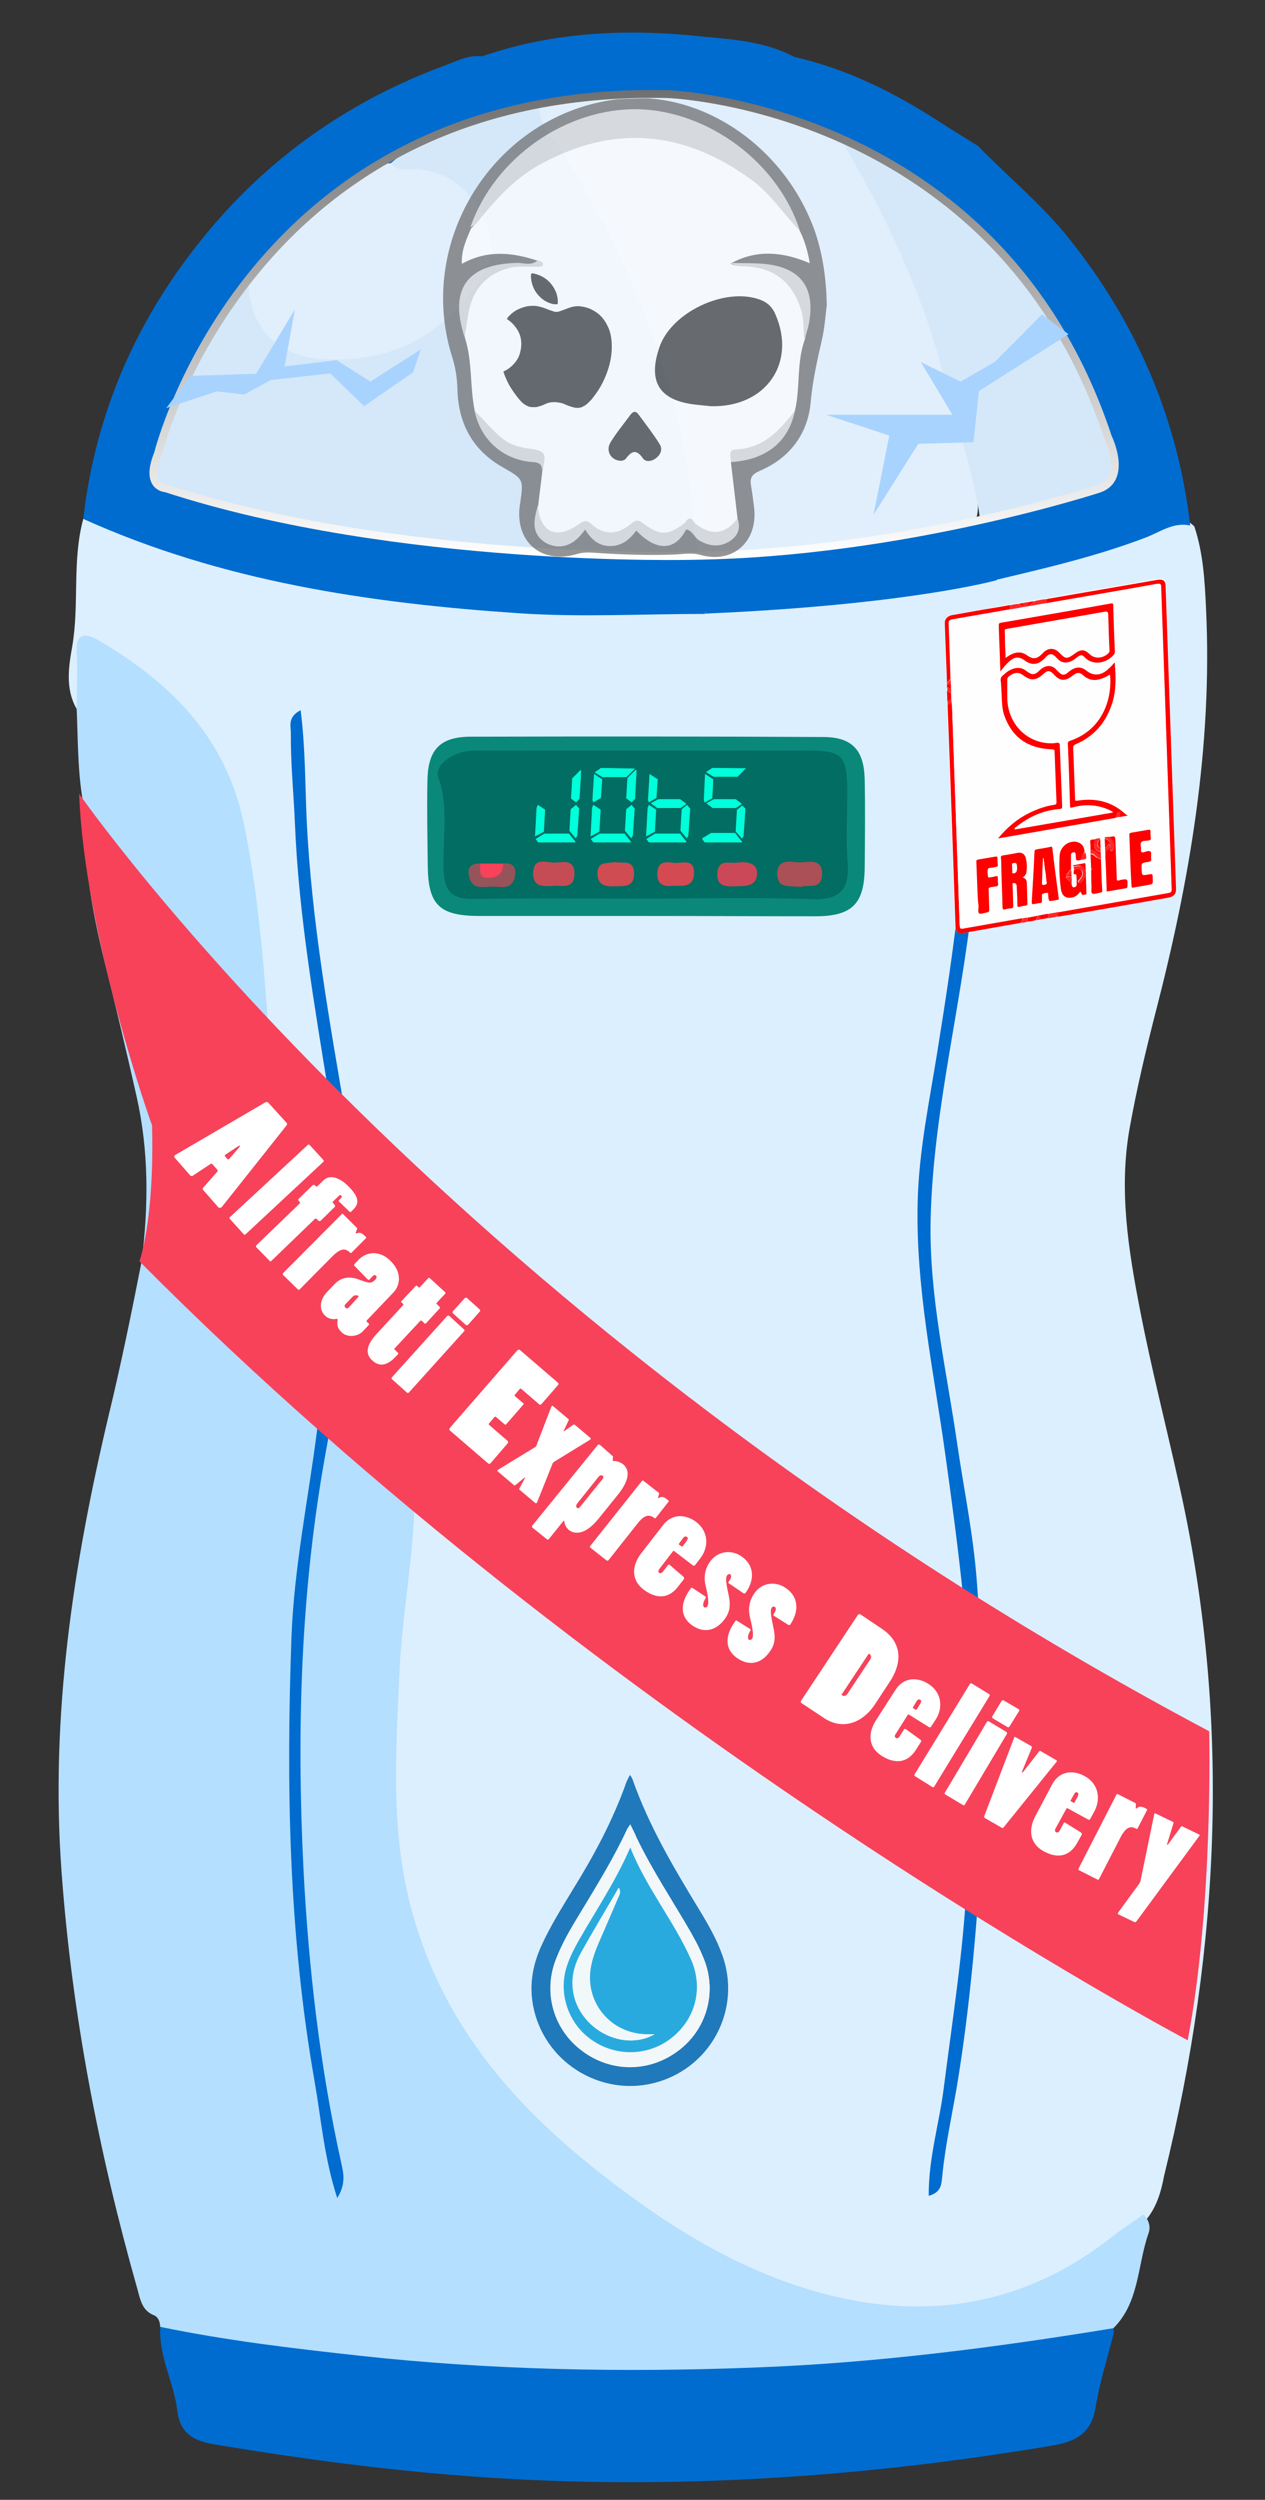 <?xml version="1.0" encoding="utf-8"?>
<!-- Generator: Adobe Illustrator 18.0.0, SVG Export Plug-In . SVG Version: 6.00 Build 0)  -->
<!DOCTYPE svg PUBLIC "-//W3C//DTD SVG 1.1//EN" "http://www.w3.org/Graphics/SVG/1.1/DTD/svg11.dtd">
<svg version="1.1" id="Layer_1" xmlns="http://www.w3.org/2000/svg" xmlns:xlink="http://www.w3.org/1999/xlink" x="0px" y="0px"
	 viewBox="103 0 401 792" enable-background="new 103 0 401 792" xml:space="preserve">
<rect x="103" y="0" width="401" height="792" fill="#333333" stroke="none"/>
<g>
	<g>
		<path fill="#DCEFFE" d="M127.3,224.6c-3.7-6.4-2.5-13.6-1.4-19.8c2.3-13.4-0.1-27.2,3.5-40.4c7.3-1.3,13.2,3.2,19.6,5.3
			c47.1,15.2,95.3,22.6,144.8,22.1c10.9-0.1,21.9-0.2,32.8,0c28.6-0.1,56.7-4.6,84.8-9.1c19.7-4.3,39.3-9,58.1-16.5
			c4-1.6,8.3-3.3,12.1,0.6c2.8,8.4,3.3,17.1,3.7,25.9c2.1,43.6-5.1,86.1-16,128.1c-3.1,12.1-6,24.3-8.2,36.6
			c-3.5,19.5-0.4,38.6,3.3,57.7c3.5,18.1,8.1,36,12.1,54c16.8,73.8,13.5,147.2-4.5,220.3c-0.9,4.8-2.2,9.4-5.3,13.4
			c-20,19.3-44.1,29.8-71.6,30.6c-20.1,0.6-39.4-5.5-57.7-14.2c-23.1-11-44.1-25.2-62.5-42.7c-30.4-28.8-48.6-63.5-48.8-106.7
			c-0.1-26,2-51.7,5.1-77.5c1.4-11.8,1.4-23.7-0.8-35.5c-1.5-7.7-4.5-14.8-10.3-19.6c-8.2-6.6-10-14.6-8.2-24.2
			c2.1-31-1.1-61.5-6.9-92c-3.9-20.4-6.2-41.2-6.4-62.1c-0.1-6.8-2.5-13.5-1.9-17.8c2.9,21.3,3,45.4,6.8,69.3
			c3.6,22.7,8.7,45.3,9.3,68.4c0.3,11.6-1.4,23.1-1,34.7c0.1,2.3-0.9,4.3-2.5,5.9c-9.3-2.5-10.2-11.1-12.6-18.1
			c-7-20.2-7.5-41.6-10-62.6c-2.3-18.9-2.2-37.9-4.6-56.8c-4.6-35.8-19.7-63.2-52.8-78.2C129.7,210.3,132.1,217.7,127.3,224.6z"/>
		<path fill="#B4DFFE" d="M153.8,737.3c-0.1-1.5-0.4-2.9-1.8-3.7c-3.9-1.4-4.5-4.9-5.4-8.2c-12.3-43.4-20.8-87.3-24.1-132.5
			c-3.6-49.3,3.7-97.1,15-144.7c3.9-16.1,7.2-32.3,10.4-48.6c2.2-17.5,2.3-34.9-1.6-52.2c-3.2-14.3-6.6-28.6-10.2-42.9
			c-2.1-8.5-3.9-17-5-25.7c2.4-9.3-1-18.3-2.2-27.3c-1.3-9-1.2-17.9-1.6-26.9c0-5.9,0.4-11.9,0-17.8c-0.4-6.2,2.8-6.3,6.6-4.1
			c23,13.4,40.7,30.7,46.4,58.3c4.3,20.8,6.1,41.6,7.6,62.7c1.9,26.5,3.5,53.2,11.1,79c1.8,6.3,7.7,10.4,9,17c2.1,2,2.1,4.5,1.6,7
			c-4.2,23.5-8.2,47.1-10.5,70.9c-3.5,34.8-3.2,69.7-0.8,104.6c1.9,27,5.6,53.7,10,80.4c-1.9-14.3-4.8-28.5-6.3-42.9
			c-2.1-20.1-5.1-40.1-5.1-60.3c-0.1-15.3,0-30.6,0-46c0-26.2,4.5-52,8.2-77.8c1.6-11.4,3.6-22.7,5-34.1c0.4-2.8-0.8-6.5,3.6-7.4
			c-0.3,8.1,0.1,14.9,8.1,21.1c9.4,7.2,12.1,19.2,12.6,31.1c0.9,21.6-3.9,42.7-4.8,64.1c-1.1,25-2.9,50,4,75.2
			c11.3,41.1,38.9,68.4,71.8,92c18.1,13,37.7,23.6,59.1,29.2c32.9,8.6,63.8,3.4,91.1-18.2c3.2-2.5,6.6-4.7,9.9-7
			c1.7,1.7,2.3,3.9,1.6,5.9c-3.7,10.4-2.8,22.8-12.1,31c-10,5.3-21.1,5.2-31.8,6.9c-51.5,7.9-103.3,9.2-155.3,7.6
			c-35.3-1.1-70.4-5.3-105.3-11.2C159.2,741.3,156.1,740.2,153.8,737.3z"/>
		<path fill="#016CCF" d="M326.5,194.5c-19.6,0-39.4,1.1-58.9-0.2c-47.5-3.2-94.3-10.1-138.2-29.9c3.9-34.2,17.4-64.3,39.2-90.6
			c20.3-24.5,45.8-42.2,75.8-53.2c3.5-1.3,6.9-3.1,10.8-2.8c8.3,0.6,13,5.2,15.6,15.2c-6.4,6-15.2,6.4-22.7,9.8
			c-6.8,3.1-13.8,5.7-20.1,9.7c-17.7,9.8-33.3,21.9-45.2,38.5c-11.5,14.7-20.1,30.9-25.8,48.6c-3.1,9.9-2.4,10.7,7,14.1
			c14.5,5.2,29.6,7.8,44.6,11.1c35.3,4.5,70.6,8.5,106.3,8.1C328.6,172.9,332.7,181.1,326.5,194.5z"/>
		<path fill="#016CCF" d="M413.1,46.3c9.5,9.8,20.1,18.4,28.8,29.3c21.4,26.8,34.4,56.9,38.4,90.9c-5.3-1.2-9.6,2.1-14.1,3.8
			c-17.3,6.6-35.3,10.5-53.3,14.8c-7-5.3-4.4-11.1-3.5-17.9c1.3-3,5.4-2.3,8.2-2.7c10.2-1.8,18.5-8.3,28.5-10.4
			c6.6-1.4,8.8-4.8,6.8-11.4c-5.9-20-15.3-38.3-28.6-54.1c-15.2-18.1-33.8-32.2-55.3-42.3c-2.6-1.2-5.1-2.6-6.6-5.2
			c-2.8-6.3-9-10.2-11.4-16.7c-1.1-3.1-3.8-7.9,3.7-6.4c16.6,3.8,31.6,11.2,45.8,20.4C404.7,41.1,408.9,43.7,413.1,46.3z"/>
		<path fill="#016CCF" d="M354.7,18c-6.2,1.2-2.1,4.4-1.2,6.8c2.3,6.1,10,8.5,10.6,15.8c-2.5,2.2-5.2,1.7-7.9,0.7
			c-26.6-10.1-54-10.3-81.7-6.2c-1.7-0.1-3.3-0.6-4.4-2c-3.8-6.2-7.8-12.2-15-15c23-8.1,46.9-9.1,70.8-6.5
			C335.6,12.5,345.7,13.2,354.7,18z"/>
		<path fill="#D4E8F9" d="M326.5,194.5c0-20.9,1.8-19-18.5-18.7c-33.4,0.5-66.4-3.9-99.5-7.9c-0.8-0.1-1.5-1-2.3-1.5
			c0.9-4.9,2.9-9.5,4.2-14.3c5.4-20.4,21.7-33.3,42.8-33.4c12.4,0,24.9-0.9,37.3,0.6c8.6,5.3-21.6-6.2-16.6-12.9
			c4.2-5.7,1.2-59.6,8-58.5C291.1,49.4,355.7,194.7,326.5,194.5z"/>
		<path fill="#016CCF" d="M412.9,223.4c0,19.5,0.5,36.7-0.9,54c-2.9,36.7-13.2,72.4-14,109.2c-0.5,24.1,5.1,47.6,8.5,71.3
			c2.1,14.2,5,28.2,6.1,42.5c2.1,26.8,3.6,53.7,1.9,80.6c-1.7,27-3.8,54-8.3,80.8c-1.6,9.2-3.6,18.3-4.5,27.6
			c-0.3,2.4-0.1,5.1-4.3,6.3c-0.1-12,3.4-23.1,4.8-34.4c2.7-21.3,6.1-42.5,7.2-64c0.9-16.9,1.8-33.7,1.5-50.5
			c-0.5-29-4.3-57.7-8.3-86.4c-3.7-26.5-9.4-52.7-8.7-79.8c0.4-16,3.7-31.6,6.2-47.2c5.4-33.6,10.4-67.2,9.2-101.3
			C409.2,229.8,408.7,227.5,412.9,223.4z"/>
		<path fill="#016CCF" d="M213.7,414.2c-2.5,15.2-4.6,30.5-7.4,45.7c-8,43.8-9.3,88.1-7.1,132.3c1.6,31.2,5.2,62.5,12,93.2
			c0.7,3.2,1.5,6.5-1.3,11c-4.2-13-5.1-25.2-7.2-37.1c-8.2-46.6-9-93.7-7.3-140.7c0.8-21.6,5.2-43.1,8-64.6
			c1.5-11.4,3.1-22.7,4.7-34.1c3.8-24.3,3.1-48.5-0.8-72.7c-4.6-28.6-9.6-57.1-10.8-86.1c-0.4-9.6-1.4-19.3-1.3-28.9
			c0-2.2-1.1-5,3.1-7.2c1.5,11.8,1.4,23.2,1.9,34.4c1.5,32.5,7.3,64.3,12.7,96.2C216.2,375.1,214.5,394.6,213.7,414.2z"/>
		<path fill="#0A897A" d="M307.5,290.2c-17.5,0-35,0-52.5,0c-12.7,0-16.3-3.5-16.4-15.9c-0.1-9.1-0.3-18.1-0.1-27.2
			c0.2-9.7,4.1-13.7,13.8-13.7c37.2-0.1,74.4-0.1,111.6,0.1c9.2,0,13,4.1,13.2,13.4c0.2,9.4,0.1,18.7,0,28.1
			c-0.1,11.3-4,15.2-15.2,15.3C343.7,290.3,325.6,290.2,307.5,290.2C307.5,290.2,307.5,290.2,307.5,290.2z"/>
		<path fill="#016CCF" d="M456.1,737.6c-0.2,0.5-0.2,1,0,1.4c-2,7.9-4.5,15.7-5.8,23.6c-1.3,8.3-6.1,10.9-13.7,12.2
			c-52.3,8.8-104.8,13-157.8,11.2c-36.3-1.2-72.2-5.6-108-11.6c-6.5-1.1-10.7-3.4-11.6-10.7c-1.1-8.9-5.9-17.1-5.4-26.5
			c20.7,4.3,41.8,6.8,62.8,9.1c41.6,4.6,83.5,5.4,125.3,3.8C380.2,748.7,418.3,743.8,456.1,737.6z"/>
		<path fill="#D4E8F9" d="M290.7,121.2c-12.5,0-25,0.1-37.5,0.1c-20,0-34.7,11.7-40.2,30.9c-1.4,4.9,0.2,11.7-6.8,14.2
			c-17.5-1-33.6-8.1-50.5-11.7c-3.9-0.8-4.5-4.1-3.6-7.4c6-21.3,14.4-41.4,29.6-58c3.3,6.8,4.3,14.6,12.5,18.7
			c12.4,6.2,33.7,3.7,46-6.6c2.4-2,4.5-4.3,6.7-6.5c5.9-6,11-12.8,8-21.6c-3.2-9.4-9.9-15.7-20.4-17.1c-2.9-0.4-7.3,0.8-7.7-4.4
			c10.6-9.5,24.4-12,37.1-16.8c2-0.7,4-1.3,6.1-1.9c1.3,0,2.5,0,3.8,0.1c3.6,6.2,9.1,11.4,10.3,18.8c-0.2,3.4-2.4,6.1-3.2,9.3
			c-1.7,11.4-0.6,22.8-0.6,34.2c0,4.3,2.7,7.4,4.8,10.8C288.2,110.7,292.3,115,290.7,121.2z"/>
		<path fill="#E1EFFC" d="M226.9,51.7c1.8,2.5,4.4,1.9,6.8,1.9c12.7,0.3,20,8.1,23.9,18.9c3.4,9.2-1.9,16.4-7.9,23.3
			c-11.8,13.4-26.3,18.9-43.9,18c-14.6-0.7-23.9-10-24-24.5c9.7-16.4,25.8-25.9,40.5-36.8C223.5,51.7,225.4,51.9,226.9,51.7z"/>
		<path fill="#E1EFFC" d="M283.4,51.8c-2.8-6.5-9.9-10.8-9.5-18.8c27.9-5.8,55.3-4.4,82.1,5.4c2.6,1,5.1,2.3,8,2
			c1.9,1.3,3.7,2.6,5.6,3.8c11.3,10.1,16.2,24.2,22.1,37.4c6.7,14.9,12.5,30.5,15.1,46.8c0.6,3.5,10.3,35.7,4.2,37.2
			c-26.7,6.8-63.5,9.3-85.9,9.9C320.9,178.8,329.3,126.1,283.4,51.8z"/>
		<path fill="#D5E8F9" d="M401.8,118c-6.7-26.2-18.5-50.4-32.1-73.6c34.6,16,60.6,40.6,76.9,75.3c4.1,8.7,8,17.4,9.8,27
			c0.7,4.1,0.1,7.2-3.8,8.1c-13.9,2.9-24.4,9.7-39,9.8C413.1,155.1,403.5,124.4,401.8,118z"/>
		<path fill="#026D62" d="M307.6,284.7c-18.2,0-36.3-0.2-54.5,0.1c-6.8,0.1-9.2-2.3-9.5-9.2c-0.4-9.8,1.8-19.5-1.7-29.5
			c-1.3-3.8,5.2-8.3,11.2-8.3c7.8,0,15.6,0,23.5,0c27.5,0,55.1,0,82.6,0c10.8,0,12.3,1.6,12.4,12.6c0,7.5-0.5,15.1,0.1,22.5
			c0.7,8.8-2.2,12.3-11.5,12C342.7,284.2,325.2,284.7,307.6,284.7z"/>
		<path fill="#AB5056" d="M356.8,281c-3.3-0.5-7.3,0.8-7.4-4c-0.1-5.1,4.1-3.9,6.8-3.8c2.9,0.1,7.7-1.6,7.4,4.1
			C363.3,282.1,358.9,280.1,356.8,281z"/>
		<path fill="#C54C55" d="M278.1,280.7c-3.4,0.2-6.2,0-6.1-4.1c0.2-5.3,4.3-3.2,6.9-3.3c2.4-0.1,6.1-1.2,6.2,3.3
			C285.1,282.3,280.6,280.2,278.1,280.7z"/>
		<path fill="#CB4858" d="M335.9,280.8c-3,0.1-5.8,0-5.5-4.2c0.3-4.6,3.9-2.9,6.3-3.3c2.9-0.4,6.4,0,6.3,3.5
			C342.9,281,339,280.7,335.9,280.8z"/>
		<path fill="#D34A53" d="M316.6,280.6c-3.2,0.5-5.5-0.4-5.2-4.2c0.3-4.5,3.9-2.9,6.3-3c2.2-0.1,5.3-1,5.3,3
			C323.1,280.8,319.9,280.8,316.6,280.6z"/>
		<path fill="#CE4C52" d="M297.7,273.1c2.7,0.6,6.3-1,6.3,3.7c0,4.3-3.1,3.9-5.9,4c-3,0.1-5.8-0.1-5.7-4.3
			C292.6,272.5,295.8,273.8,297.7,273.1z"/>
		<path fill="#96535A" d="M262.5,273.6c3.8-0.5,4.2,1.9,3.6,4.6c-1,3.8-4.4,2.7-7,2.7c-2.6,0-6,1.1-7.2-2.5c-0.9-2.7-0.4-5,3.4-4.8
			C257.7,276.5,260.1,275.7,262.5,273.6z"/>
		<path fill="#F7425A" d="M262.5,273.6c0.1,3.8-2.8,4.7-5.5,4.5c-2.4-0.2-1.7-2.8-1.8-4.5C257.7,273.6,260.1,273.6,262.5,273.6z"/>
	</g>
	<g>
		<path fill="#FEFEFE" d="M302.7,562.3c-0.5,1.1-0.9,1.8-1.2,2.5c-4.3,12-10.3,23.1-17,34c-3.5,5.8-7.1,11.5-9.9,17.7
			c-3,6.6-4,13.3-2.3,20.4c4,17.3,22.1,27.8,39.3,22.7c17.1-5.1,26.4-23.3,20.4-40.1c-1.8-5.1-4.5-9.8-7.3-14.4
			c-8.2-13.2-16.1-26.6-21.2-41.4C303.4,563.3,303.1,563,302.7,562.3z"/>
		<path fill="#2079BA" d="M302.7,562.3c0.4,0.7,0.7,1,0.8,1.4c5.2,14.8,13.1,28.1,21.2,41.4c2.8,4.6,5.5,9.3,7.3,14.4
			c6,16.8-3.3,35-20.4,40.1c-17.1,5.1-35.2-5.4-39.3-22.7c-1.7-7.1-0.7-13.8,2.3-20.4c2.8-6.2,6.4-11.9,9.9-17.7
			c6.7-10.8,12.7-21.9,17-34C301.8,564,302.2,563.3,302.7,562.3z M302.8,578c-0.5,0.7-0.7,1-0.9,1.4c-4.3,9.3-9.7,18.1-15,26.8
			c-3,4.9-5.9,9.8-7.9,15.2c-3.8,10.3-0.4,21.7,8.4,28.3c9.1,6.9,21.2,7,30.4,0.2c8.9-6.5,12.4-17.9,8.7-28.2
			c-1.2-3.3-2.8-6.4-4.5-9.4c-5.7-10-12.2-19.6-17.2-30C304.3,580.9,303.6,579.7,302.8,578z"/>
		<path fill="#F2F7F9" d="M302.8,578c0.8,1.6,1.4,2.9,2,4.2c5,10.4,11.4,20,17.2,30c1.7,3,3.3,6.1,4.5,9.4
			c3.7,10.3,0.1,21.7-8.7,28.2c-9.2,6.8-21.3,6.7-30.4-0.2c-8.8-6.6-12.1-18-8.4-28.3c2-5.4,4.9-10.3,7.9-15.2
			c5.3-8.8,10.7-17.5,15-26.8C302.1,579,302.4,578.7,302.8,578z M302.8,585.3c-4.5,10.6-10.8,19.9-16.4,29.5c-1.5,2.6-2.8,5.2-3.7,8
			c-2.6,7.9-0.1,16.8,6.2,22.1c7.6,6.5,18.5,6.9,26.4,1.1c8.1-6,10.9-16,6.7-25.4C316.5,608.4,307.8,597.9,302.8,585.3z"/>
		<path fill="#29AADF" d="M302.8,585.3c5,12.7,13.7,23.1,19.2,35.4c4.2,9.4,1.3,19.5-6.7,25.4c-7.9,5.8-18.8,5.4-26.4-1.1
			c-6.3-5.4-8.8-14.3-6.2-22.1c0.9-2.8,2.3-5.5,3.7-8C292,605.1,298.3,595.8,302.8,585.3z M310.5,644.5c-1.2,0-1.9,0-2.7,0
			c-11-0.2-19.2-9.6-17.7-20.5c0.4-3,1.5-5.9,2.7-8.7c2-4.6,4.1-9.3,6-13.9c0.4-0.9,1.2-1.9,0.3-3.3c-4.1,7.1-8.2,13.8-12,20.7
			c-2.3,4.1-3.3,8.6-2.2,13.4C287.5,643.3,300.7,650,310.5,644.5z"/>
		<path fill="#F1F8FA" d="M310.5,644.5c-9.7,5.5-23-1.2-25.5-12.3c-1.1-4.8-0.1-9.3,2.2-13.4c3.8-6.9,7.9-13.7,12-20.7
			c0.8,1.4,0.1,2.4-0.3,3.3c-2,4.7-4,9.3-6,13.9c-1.2,2.8-2.3,5.7-2.7,8.7c-1.5,10.9,6.7,20.3,17.7,20.5
			C308.5,644.5,309.3,644.5,310.5,644.5z"/>
	</g>
	<path fill="#016CCF" d="M323.1,176.1c0,0,36.1-0.3,91.9-10.7l4,18.4c0,0-27.6,7.8-92.4,10.6L323.1,176.1z"/>
	<linearGradient id="SVGID_1_" gradientUnits="userSpaceOnUse" x1="303.99" y1="177.473" x2="303.99" y2="28.529">
		<stop  offset="0" style="stop-color:#FFFFFF"/>
		<stop  offset="1" style="stop-color:#707070"/>
	</linearGradient>
	<path fill="none" stroke="url(#SVGID_1_)" stroke-width="2.504" stroke-miterlimit="10" d="M155.6,154.7c0,0-6.9-0.2-2.5-11
		c0,0,28.7-116.7,161.4-113.9c0,0,104.9,3.4,139.7,108.7c0,0,6.4,13-2.7,16.3c0,0-62.1,20.4-128.6,21.3
		C322.9,176.1,228.9,178.6,155.6,154.7z"/>
	<g opacity="0.69">
		<defs>
			<path id="SVGID_2_" opacity="0.69" d="M155.6,156.1c0,0-6.9-0.2-2.5-11c0,0,28.7-116.7,161.4-113.9c0,0,104.9,3.4,139.7,108.7
				c0,0,6.4,13-2.7,16.3c0,0-62.1,20.4-128.6,21.3C322.9,177.5,228.9,180,155.6,156.1z"/>
		</defs>
		<clipPath id="SVGID_3_">
			<use xlink:href="#SVGID_2_"  overflow="visible"/>
		</clipPath>
		<g clip-path="url(#SVGID_3_)">
			<g>
				<path fill="#666666" d="M365.1,96.7c-0.4,2.7-0.6,6.7-1.5,10.7c-1.5,6.6-3,13.1-3.6,19.9c-0.9,10.2-6.6,17.8-16.2,21.9
					c-2.5,1.1-3.2,2.3-2.7,4.8c0.4,2.4,0.7,4.8,1,7.2c1,10.6-6.9,17.5-17.1,14.6c-2.9-0.8-5.5-0.2-8.4-0.1c-8.5,0.3-17,0-25.5-0.6
					c-1.8-0.1-3.4-0.1-5.1,0.4c-11.4,3.4-19.9-3.8-18.2-15.6c0-0.2,0.1-0.3,0.1-0.5c1.1-7.7,1-7.6-5.6-11.4
					c-9.6-5.4-14.1-14.1-14.3-24.8c-0.1-3.5-0.6-6.7-1.6-9.9c-12.2-38.2,15-79,54.8-82.1c25.5-2,51.1,16,60.3,42.6
					C363.8,80.8,364.9,88,365.1,96.7z"/>
				<path fill="#FEFEFE" d="M358,107.9c-2.5,7.2-1.3,14.9-3,22.2c-3.5,7.5-8.5,13.2-17.3,14.2c-1.4,0.2-2.3,1-3,2.2
					c0.7,5.9,1.4,11.9,2.1,17.8c-1,6.2-6.9,8.4-12.2,4.6c-1.3-0.9-2-2.9-4.2-2.1c-4.7,4.7-7.9,5-13,1.3c-1.7-1.2-2.8-1.4-4.7,0.2
					c-4.4,3.6-8.1,3.3-12.4-0.6c-1.5-1.3-2.3-1.6-3.6,0c-1.1,1.5-2.7,2.4-4.5,2.7c-7.1,1.2-10.3-2.3-8.6-10.2
					c0.4-3.6,0.9-7.2,1.3-10.8c0.6-2.5,0.6-4.5-2.9-4.8c-9.3-0.8-14.7-6.6-18.5-14.4c-1.6-7.6-0.7-15.6-3.1-23.1
					c-0.6-3.4-0.5-6.8-0.1-10.1c0.9-7.3,8.1-12.7,16.6-12.9c5.2-0.1,5.2-0.1,6.8-1.4c-8-2.7-16.1-3.7-24.3,0.9
					c-0.2-4.4,1.5-7.8,2.9-11.2c2.3-2,3.5-4.8,5-7.3c14-22.5,49.2-29.3,72-18c12.1,6,21.3,14.5,27.4,26.4c1.4,2.9,2.3,5.9,3,9.9
					c-8.6-3.7-17-4.4-25.1,0.1c1.7,1.2,3.6,0.5,5.4,0.6c13,0.2,19.5,7.2,18.4,20.1C358.3,105.2,358.6,106.6,358,107.9z"/>
				<path fill="#D1D1D1" d="M356.6,73.2c-5.2-5.3-9.1-11.6-15.2-16.1c-21.7-15.9-44.1-17.9-67.7-4.7c-7,3.9-12.5,9.7-17.6,15.8
					c-1.2,1.4-2.1,3.1-4,3.8c7.6-21.9,30.2-37.8,53.2-37.4C327.8,35.2,349.8,51.7,356.6,73.2z"/>
				<path fill="#D1D1D1" d="M273.5,160.1c0.6,8.5,5.8,11,12.8,6.1c1.9-1.4,2.7-1.5,4.5,0.1c3.8,3.4,8.1,3,11.9-0.1
					c1.5-1.2,2.3-1.9,4.2-0.4c5.5,4.1,8,3.9,13.4-0.3c0.7,0.8,0.7,1.5,0.1,2.4c-3.4,6.6-9.3,6.9-15.7,0.2c-2,2.7-4.4,4.8-8,4.9
					c-3.8,0.1-6.2-2-8.2-5.2c-0.5,0.6-0.9,1.1-1.3,1.6c-3.1,3.7-7.1,4.8-11.2,2.6C271.1,169,272.3,164.4,273.5,160.1z"/>
				<path fill="#D0D0D0" d="M273.5,82.4c0.5,0.3,1.5,0.6,1.6,1c0.2,1.3-1,1-1.7,1.1c-3,0.1-6.2-0.3-9,0.4c-7.8,2.1-12,7.5-13.1,15.5
					c-0.3,2.2-0.7,4.3-1,6.5c-5-15.2,0.6-23.2,16.5-23.6C269,83.2,271.5,84.4,273.5,82.4z"/>
				<path fill="#D1D1D1" d="M358,107.9c-0.4-3.2-0.1-6.4-1-9.5c-2.7-8.9-8.4-13.5-17.6-14c-1.7-0.1-3.4,0.2-4.8-1.1
					c3.5,0.1,7.1,0,10.6,0.3c11.6,1.1,16.4,7.5,14.2,19C359.1,104.3,358.4,106.1,358,107.9z"/>
				<path fill="#D1D1D1" d="M253.4,130c2.9,3,5.6,6.2,8.8,8.9c2.3,1.9,5.3,2.8,8.3,3.2c5.5,0.7,5.9,1.5,4.3,7.2c0.2-3-1.9-2.8-4-3
					C261.8,145.2,255.2,138.9,253.4,130z"/>
				<path fill="#D0D0D0" d="M334.7,146.4c0-1.5-1-4,1.4-4c8.9-0.3,14-6,18.9-12.3C353,140,345.9,145.7,334.7,146.4z"/>
				<path fill="#CFCFCF" d="M320.4,167.7c0-0.8-0.1-1.6-0.1-2.4c1.8-2.4,2.4,0.1,3.4,0.8c5,3.8,9.4,3.1,13.1-1.9
					c1.1,3.2,0.1,5.7-2.7,7.4c-3.2,1.9-6.4,1.4-9.5-0.4C323,170.2,322.5,168,320.4,167.7z"/>
				<path fill="#303030" d="M328.4,128.7c-1.2-0.1-3-0.3-4.9-0.5c-11.5-1.3-15.2-7.2-11.5-18.1c3.7-11.1,20.7-19.2,31.8-15.2
					c2.3,0.8,4,2.3,5,4.7C355.5,114.9,345.9,129.1,328.4,128.7z"/>
				<path fill="#313131" d="M300,146c-3.3,0-5.1-3.1-3.5-5.8c1.8-3,4.1-5.7,6.2-8.6c0.8-1.1,1.7-1.7,2.7-0.3
					c2.3,3.1,4.7,6.2,6.7,9.4c1,1.6,0.4,3.3-1.2,4.5c-1.3,1-3.2,1.3-4.1,0c-2.1-3-3.6-2.3-5.4,0.1C301.1,145.8,300.3,145.9,300,146z
					"/>
			</g>
			<g>
				<path fill="#303030" d="M263.7,101.1c0.1,0.1,0.2,0.2,0.3,0.2c1.2,0.8,2.1,1.8,2.9,3c1.1,1.7,1.5,3.6,1.3,5.6
					c-0.1,1.1-0.4,2.2-0.8,3.2c-0.8,1.6-2,2.9-3.5,3.9c-0.3,0.2-0.7,0.4-1.1,0.6c-0.1,0-0.1,0.1-0.2,0.1c0,0.2,0,0.3,0.1,0.4
					c0.4,1.3,1,2.5,1.6,3.7c0.9,1.6,1.9,3,3,4.4c0.4,0.5,0.9,1,1.4,1.5c0.7,0.5,1.4,1,2.2,1.2c0.6,0.1,1.2,0.1,1.9,0.1
					c0.7-0.1,1.3-0.3,1.9-0.5c0.5-0.2,1-0.4,1.4-0.6c1.2-0.5,2.5-0.6,3.8-0.4c0.8,0.1,1.6,0.3,2.4,0.7c0.4,0.2,0.8,0.3,1.3,0.5
					c0.6,0.2,1.2,0.4,1.9,0.5c0.8,0.1,1.6,0,2.3-0.4c0.7-0.3,1.3-0.8,1.9-1.4c0.5-0.5,1-1,1.4-1.6c1.1-1.4,2.1-2.9,2.9-4.5
					c1.2-2.4,2.1-4.9,2.6-7.6c0.3-1.7,0.4-3.4,0.3-5.1c-0.1-2-0.5-3.9-1.5-5.7c-1.1-2.2-2.7-3.8-5-4.9c-1.3-0.6-2.6-0.9-4-1
					c-0.8,0-1.6,0.1-2.3,0.3c-0.7,0.2-1.5,0.5-2.2,0.8c-0.6,0.2-1.1,0.4-1.7,0.6c-0.5,0.1-1.1,0.2-1.6,0c-0.5-0.2-1-0.3-1.5-0.5
					c-0.8-0.3-1.7-0.7-2.5-0.9c-0.7-0.2-1.5-0.4-2.3-0.4c-0.1,0-0.2,0-0.4,0c-1,0-1.9,0.1-2.8,0.4c-2.1,0.6-3.9,1.7-5.3,3.5
					C263.9,100.9,263.8,101,263.7,101.1z"/>
				<path fill="#303030" d="M271.4,86.7c-0.1,0.4-0.1,0.8-0.1,1.1c0.2,2.5,1.1,4.6,2.9,6.3c1,1,2.2,1.7,3.6,2.1
					c0.6,0.2,1.1,0.2,1.7,0.2c0.1,0,0.2,0,0.3-0.1c0-0.1,0-0.2,0-0.2c0.1-1.2-0.1-2.3-0.5-3.4c-1.2-3-3.4-5-6.5-5.9
					c-0.4-0.1-0.8-0.2-1.2-0.2C271.5,86.7,271.5,86.7,271.4,86.7z"/>
			</g>
		</g>
	</g>
	<g>
		<path fill="#00FFDA" d="M275.8,256.5l-0.4,7l-2.8,1.5l0.5-9.1c0.1-0.3,0.3-0.6,0.4-0.9L275.8,256.5z M283.3,264
			c0.6,0.8,1.3,1.7,2,2.5c0.1,0.1,0.1,0.2,0.1,0.2c0,0.1-0.1,0.2-0.3,0.2H280h-4.3h-2.1c-0.2-0.3-0.4-0.5-0.6-0.8
			c-0.1-0.1-0.2-0.2-0.2-0.3v0l2.8-1.7H283.3z M286.6,256.2l-0.6,8.6l-0.5,0.8l-2-2.4l0.4-6.8l1.7-1.4L286.6,256.2z M287.2,244.3
			c-0.1,3-0.3,5.8-0.5,8.8l-1.1,1.1L284,253l0.4-6.4l2.7-2.7C287.1,244,287.2,244.2,287.2,244.3z"/>
		<path fill="#00FFDA" d="M293.4,256.5l-0.4,7l-2.8,1.5l0.5-9.1c0.1-0.3,0.3-0.6,0.4-0.9L293.4,256.5z M300.9,264
			c0.6,0.8,1.3,1.7,2,2.5c0.1,0.1,0.1,0.2,0.1,0.2c0,0.1-0.1,0.2-0.3,0.2h-5.2h-4.3h-2.1c-0.2-0.3-0.4-0.5-0.6-0.8
			c-0.1-0.1-0.2-0.2-0.2-0.3v0l2.8-1.7H300.9z M293.9,246.9l-0.4,5.9l-2.4,1.4l-0.3-0.7l0.5-8.3L293.9,246.9z M304.3,243.5l-2.7,2.7
			h-7.7l-2.4-1.5l2-1.4L304.3,243.5z M304.2,256.2l-0.6,8.6l-0.5,0.8l-2-2.4l0.4-6.8l1.7-1.4L304.2,256.2z M304.8,244.3
			c-0.2,3-0.3,5.8-0.5,8.8l-1.1,1.1l-1.7-1.3l0.4-6.4l2.7-2.7C304.7,244,304.8,244.2,304.8,244.3z"/>
		<path fill="#00FFDA" d="M311,256.5l-0.4,7l-2.8,1.5l0.5-9.1c0.1-0.3,0.3-0.6,0.4-0.9L311,256.5z M318.5,264c0.6,0.8,1.3,1.7,2,2.5
			c0.1,0.1,0.1,0.2,0.1,0.2c0,0.1-0.1,0.2-0.3,0.2h-5.2h-4.3h-2.1c-0.2-0.3-0.4-0.5-0.6-0.8c-0.1-0.1-0.2-0.2-0.2-0.3v0l2.8-1.7
			H318.5z M311.5,246.9l-0.4,5.9l-2.4,1.4l-0.3-0.7l0.5-8.3L311.5,246.9z M318.6,253.2l2,1.5l-1.9,1.3h-7.4c-0.6-0.6-1.4-1-2-1.5
			l2.4-1.3H318.6z M321.8,256.2l-0.6,8.6l-0.5,0.8l-2-2.4l0.4-6.8l1.7-1.4L321.8,256.2z"/>
		<path fill="#00FFDA" d="M336.1,264c0.6,0.8,1.3,1.7,2,2.5c0.1,0.1,0.2,0.2,0.2,0.2c0,0.1-0.1,0.2-0.3,0.2h-5.2h-4.2h-2.2
			c-0.2-0.2-0.4-0.5-0.6-0.8c-0.1-0.1-0.2-0.2-0.2-0.4v-0.1l2.8-1.7H336.1z M329.1,246.9l-0.3,6l-2.4,1.4l-0.3-0.8l0.4-8.3
			L329.1,246.9z M339.5,243.4l-2.7,2.7h-7.6l-2.4-1.5l2-1.3L339.5,243.4z M336.2,253.2l2,1.5l-1.9,1.3h-7.4c-0.7-0.5-1.3-1-2-1.5
			l2.4-1.3H336.2z M339.3,256.2l-0.6,8.7l-0.5,0.8l-2-2.3l0.4-6.8l1.7-1.4L339.3,256.2z"/>
	</g>
	<path fill="#F7425A" d="M128.1,251.5c0,0,117,169,358.2,297c0,0,1.4,55-6.8,97.9c0,0-183.5-96.9-332.3-246.8c0,0,4.8-13,4-43.1
		C151.1,356.5,129.7,296.3,128.1,251.5z"/>
	<g>
		<g>
			<path fill="#FFFFFF" d="M193.9,355.8c0.2,0.2,0.1,0.6-0.1,0.8l-20.4,25.7c-0.3,0.4-0.8,0.5-1.2,0.2l-4.8-5.5
				c-0.2-0.2-0.2-0.5,0-0.7l4.5-5.1c0.1-0.2,0.1-0.4,0-0.6l-1.6-1.8c-0.1-0.1-0.4-0.2-0.6,0l-5.6,3.7c-0.3,0.2-0.6,0.1-0.8-0.1
				l-4.9-5.6c-0.3-0.3-0.2-0.7,0.2-0.9l28.6-16.7c0.2-0.1,0.6-0.1,0.8,0.1L193.9,355.8z M178.5,363.9c0.4-0.5,0.7-0.8,0.6-0.9
				c-0.1-0.1-0.4,0-1,0.4l-3.6,2.4c-0.2,0.1-0.3,0.3-0.2,0.5c0.9,1.1,1,1.2,1.3,0.9L178.5,363.9z"/>
			<path fill="#FFFFFF" d="M175.8,386.1c-0.1-0.1-0.1-0.4,0.1-0.5l24.6-22.8c0.3-0.3,0.5-0.2,0.7,0l4.3,4.7c0.2,0.2,0.2,0.4,0,0.6
				l-24.7,23c-0.1,0.1-0.4,0.1-0.5,0L175.8,386.1z"/>
			<path fill="#FFFFFF" d="M210.5,380.7c-0.2-0.1-0.2-0.4,0-0.5c0.9-0.9,1-1.1,0.8-1.3c-0.3-0.3-0.5-0.4-0.8-0.1l-2,1.9
				c-0.1,0.1-0.1,0.4,0.3,0.7c0.3,0.3,0.6,0.7,0.3,1l-4.5,4.4c-0.3,0.2-0.7,0-1-0.4c-0.4-0.4-0.6-0.4-0.7-0.3L189,399.5
				c-0.2,0.2-0.4,0.2-0.5,0l-4.3-4.4c-0.1-0.1-0.1-0.4,0-0.5l13.8-13.3c0.2-0.2,0.1-0.4-0.2-0.7c-0.3-0.4-0.3-0.5-0.2-0.7l4.5-4.4
				c0.2-0.2,0.5-0.2,0.9,0.2c0.2,0.2,0.4,0.3,0.5,0.2l2-1.9c2-2,5.2-1,8.1,2c4.2,4.3,2.7,6,0.7,7.9c-0.1,0.1-0.3,0.2-0.5,0
				L210.5,380.7z"/>
			<path fill="#FFFFFF" d="M211.3,384.7c0.2-0.2,0.3-0.2,0.4-0.1l4.5,4.5c0.2,0.2-0.6,1.4-0.4,1.6c0.1,0.1,0.2,0.1,0.4,0
				c1.1-0.4,1.8,0.2,2.8,1.2c0.1,0.1,0.1,0.3,0,0.4l-4.6,4.6c-0.1,0.1-0.3,0.2-0.4,0c-1.6-1.6-3.1-1.4-5.7,1.2l-10.3,10.4
				c-0.2,0.2-0.4,0.2-0.6,0l-4.7-4.6c-0.1-0.1-0.1-0.3,0-0.5L211.3,384.7z"/>
			<path fill="#FFFFFF" d="M215.3,401c-0.2-0.2-0.1-0.4,1.4-1.9c2.5-2.6,6.7-3,10,0.3c3.6,3.4,3.4,7.6,1,10.1l-8.4,8.8
				c-0.2,0.3-0.2,0.4,0.6,1c0.1,0.1,0.1,0.3,0,0.5l-1.9,2c-1.5,1.6-4.7,2.1-6.6,0.4c-1.5-1.4-1.6-2.5-1.4-3.7c0.1-0.4,0-0.5,0-0.6
				c0,0-0.2-0.1-0.7,0c-0.8,0.1-2.2,0-3.3-1.1c-1.4-1.3-2.3-4.4,0.8-7.6l2.3-2.4c2.5-2.6,5.5-2.3,8-1.3c3.3,1.3,3.8,1,4.9-0.1
				c0.4-0.5,0.5-0.9,0.2-1.2c-0.5-0.5-0.7-0.3-2.1,1.2c-0.2,0.2-0.4,0.1-0.5,0L215.3,401z M216.5,411c0.1-0.1,0.2-0.3,0.1-0.4
				c-0.2-0.2-1.1-0.5-1.8,0.2l-2.3,2.4c-0.4,0.4-0.3,0.8,0,1.1s0.7,0.3,1.1-0.1L216.5,411z"/>
			<path fill="#FFFFFF" d="M230.8,413.5c0.1-0.1,0.1-0.3,0-0.4c-0.7-0.6-0.8-0.7-0.5-0.9l4.5-4.8c0.1-0.1,0.3-0.1,0.3-0.1
				c0.8,0.7,0.8,0.8,1,0.5l2.7-2.9c0.1-0.1,0.3-0.1,0.4,0l4.8,4.4c0.3,0.3,0.3,0.4,0.1,0.6l-2.6,2.8c-0.2,0.2-0.2,0.4,0,0.5
				c1,1,1.1,1,0.9,1.3l-4.4,4.8c-0.1,0.1-0.3,0.1-0.4,0c-1-1-1.2-1.1-1.4-0.8l-8.1,8.7c-0.1,0.1-0.1,0.4,0,0.4
				c1.2,1.1,1.3,1.2,1.1,1.4c-1.7,1.9-4.8,5.2-8.2,2c-2-1.8-2.3-4.4,1.4-8.4L230.8,413.5z"/>
			<path fill="#FFFFFF" d="M232.6,441.2c-0.1,0.1-0.3,0.2-0.5,0.1l-4.9-4.4c-0.1-0.1-0.1-0.4,0-0.5l17.5-19.4
				c0.2-0.2,0.5-0.3,0.7-0.1l4.7,4.3c0.2,0.2,0.2,0.5,0,0.6L232.6,441.2z M251.4,419.7c-0.2,0.2-0.5,0.2-0.7,0.1l-4.1-3.7
				c-0.2-0.2-0.2-0.5,0-0.7l3.7-4.1c0.2-0.2,0.5-0.2,0.7-0.1l4.1,3.7c0.1,0.1,0.2,0.4,0.1,0.5L251.4,419.7z"/>
			<path fill="#FFFFFF" d="M267,427.8c0.2-0.2,0.6-0.3,0.8-0.1l12.1,10.4c0.2,0.2,0.2,0.5,0,0.7l-5.3,6.1c-0.2,0.2-0.5,0.2-0.7,0
				l-5.7-4.9c-0.1-0.1-0.3-0.1-0.4,0l-1.6,1.9c-0.1,0.1-0.1,0.4,0,0.4l2.7,2.3c0.1,0.1,0.2,0.3,0,0.4l-5.4,6.2
				c-0.1,0.2-0.4,0.2-0.5,0.1l-2.8-2.4c-0.1-0.1-0.3-0.1-0.5,0.1l-1.7,2c-0.1,0.1-0.1,0.3,0,0.4l5.9,5.1c0.2,0.2,0.2,0.5,0.1,0.7
				l-5.5,6.4c-0.2,0.2-0.5,0.2-0.7,0.1l-12.2-10.5c-0.2-0.2-0.2-0.5,0-0.8L267,427.8z"/>
			<path fill="#FFFFFF" d="M272.6,458.5c0.2-0.1,0.3-0.2,0.4-0.4l4.8-12.5c0.1-0.2,0.3-0.2,0.4-0.2l5,4.2c0.1,0.1,0.2,0.3,0,0.5
				l-1.5,3.2c0,0-0.1,0.1,0,0.2l0.2-0.1l2.8-2c0.2-0.1,0.4-0.1,0.5,0l5,4.2c0.1,0.1,0.1,0.4-0.1,0.5l-11.4,7
				c-0.1,0.1-0.2,0.2-0.3,0.2c-0.1,0.1-0.1,0.2-0.2,0.3l-5,12.5c-0.1,0.2-0.4,0.2-0.5,0.1l-5-4.2c-0.1-0.1-0.2-0.3,0-0.5l1.7-3.2
				c0.1-0.1,0.1-0.2,0-0.2l-0.2,0.1l-2.8,2.3c-0.2,0.1-0.4,0.2-0.5,0l-5.2-4.4c-0.1-0.1-0.1-0.2,0.1-0.4L272.6,458.5z"/>
			<path fill="#FFFFFF" d="M297.3,461.4c0.1,0.1-0.2,1.3,0,1.4c0.1,0.1,0.2,0.1,0.6,0.1c0.8,0,1.8,0.4,2.6,1c1.7,1.4,2.8,4.3-1.9,10
				l-5.9,7.3c-4.3,5.3-7.7,4.9-9.4,3.5c-0.8-0.7-1.2-1.5-1.4-2.4c0-0.3,0-0.4-0.1-0.5c0,0-0.2,0-0.3,0.2l-4.5,5.6
				c-0.1,0.2-0.4,0.2-0.6,0.1l-4.6-3.7c-0.2-0.1-0.2-0.4-0.1-0.6l20.8-25.6c0.1-0.2,0.4-0.2,0.6-0.1L297.3,461.4z M286,476.3
				c-0.4,0.5-0.5,1.1-0.1,1.4c0.3,0.3,0.7,0.1,1-0.3l7.1-8.8c0.1-0.2,0.5-0.6,0.1-1c-0.1-0.1-0.4-0.2-0.5-0.2
				c-0.3,0-0.6,0.2-0.8,0.4L286,476.3z"/>
			<path fill="#FFFFFF" d="M306.5,469.2c0.1-0.2,0.3-0.2,0.4-0.1l5,3.9c0.2,0.2-0.4,1.5-0.3,1.6c0.1,0.1,0.2,0,0.4-0.1
				c1-0.6,1.8,0,2.9,0.9c0.1,0.1,0.1,0.3,0,0.4l-4,5.1c-0.1,0.1-0.3,0.2-0.4,0.1c-1.8-1.4-3.3-1-5.5,1.8l-9.1,11.5
				c-0.1,0.2-0.4,0.2-0.6,0.1l-5.2-4.1c-0.1-0.1-0.2-0.3,0-0.5L306.5,469.2z"/>
			<path fill="#FFFFFF" d="M313.1,483.3c3.2-4.2,7.7-3.3,10.6-1.1c4,3.1,4,8,1.3,11.5l-1.7,2.2c-0.1,0.2-0.4,0.2-0.6,0.1l-6-4.6
				c-0.1-0.1-0.3-0.1-0.4,0.1l-4.3,5.6c-0.4,0.6-0.4,1,0,1.2c0.3,0.2,0.7,0.2,1.1-0.3l1.7-2.2c0.1-0.1,0.3-0.2,0.5,0l4.4,3.8
				c0.2,0.2,0.2,0.5,0.1,0.7l-1.8,2.3c-3.5,4.6-7.7,3.5-11,1c-3.8-2.9-3.9-7.3-0.8-11.4L313.1,483.3z M318.2,489.1
				c-0.1,0.1,0,0.3,0.1,0.3c0.8,0.6,0.9,0.7,1.1,0.5c1.8-2.3,1.9-2.6,1.3-3c-0.3-0.2-0.7-0.2-1.1,0.3L318.2,489.1z"/>
			<path fill="#FFFFFF" d="M334,501.6c-0.2-0.1-0.2-0.3,0-0.5c0.8-1.1,1-1.9,0.5-2.3c-0.3-0.2-0.7-0.1-1,0.3
				c-0.6,0.8-0.3,2.7,0.4,5.9c0.8,3.5,0.5,5.7-1.2,8c-2.3,3.1-6.1,5-10.5,1.8c-2.4-1.8-4.7-5.5-0.2-11.6c0.1-0.2,0.3-0.2,0.5-0.1
				l4.1,2.7c0.1,0.1,0.2,0.3,0.1,0.5c-0.9,1.4-1,2.5-0.5,2.9c0.3,0.2,0.7,0.1,1-0.2c0.6-0.9,0.3-3.3-0.5-6.5
				c-0.6-2.3-0.5-5.2,1.5-7.9c2.4-3.2,6.7-3.8,10-1.4c4.4,3.2,3.7,8,1.1,11.5c-0.1,0.2-0.4,0.2-0.6,0.1L334,501.6z"/>
			<path fill="#FFFFFF" d="M348.3,511.9c-0.2-0.1-0.2-0.3-0.1-0.5c0.8-1.1,1-1.9,0.4-2.3c-0.3-0.2-0.7-0.1-1,0.3
				c-0.5,0.8-0.2,2.7,0.5,5.9c0.8,3.5,0.6,5.7-1.1,8c-2.2,3.2-6,5.1-10.5,1.9c-2.5-1.8-4.8-5.5-0.4-11.6c0.1-0.2,0.3-0.3,0.5-0.1
				l4.2,2.6c0.1,0.1,0.2,0.3,0.1,0.5c-0.9,1.4-1,2.5-0.5,2.9c0.3,0.2,0.7,0.1,1-0.3c0.6-0.9,0.2-3.3-0.6-6.5c-0.6-2.3-0.6-5.2,1.4-8
				c2.3-3.3,6.7-3.9,10-1.5c4.4,3.1,3.8,7.9,1.3,11.5c-0.1,0.2-0.4,0.2-0.6,0.1L348.3,511.9z"/>
			<path fill="#FFFFFF" d="M357.1,539.6c-0.3-0.2-0.3-0.5-0.2-0.7l18-27.2c0.2-0.3,0.6-0.4,0.9-0.2l6.7,4.5c6,4,7,10.1,2.5,16.9
				l-4.6,7c-4,6.1-10.4,8.3-16.2,4.4L357.1,539.6z M378.9,525.7c0.2-0.4,0.3-0.8,0.2-1.1c-0.1-0.2-0.3-0.5-0.5-0.6
				c-0.2-0.1-0.3,0-0.4,0.2l-8.3,12.5c-0.2,0.2-0.1,0.3,0,0.4c0.2,0.1,1,0.6,1.7-0.4L378.9,525.7z"/>
			<path fill="#FFFFFF" d="M386.8,535.5c2.8-4.5,7.4-4,10.5-2c4.3,2.7,4.7,7.6,2.3,11.3l-1.5,2.3c-0.1,0.2-0.4,0.2-0.6,0.1l-6.4-4
				c-0.2-0.1-0.3,0-0.4,0.2l-3.8,6c-0.4,0.6-0.3,1,0.1,1.2c0.3,0.2,0.8,0.2,1.1-0.4l1.5-2.3c0.1-0.2,0.3-0.2,0.5-0.1l4.7,3.4
				c0.2,0.2,0.3,0.4,0.1,0.7l-1.5,2.4c-3.1,4.9-7.4,4.2-10.9,2c-4.1-2.6-4.6-6.9-1.8-11.3L386.8,535.5z M392.4,540.9
				c-0.1,0.1,0,0.3,0.1,0.3c0.9,0.6,1,0.6,1.1,0.4c1.5-2.4,1.7-2.7,1.1-3.1c-0.3-0.2-0.7-0.1-1.1,0.4L392.4,540.9z"/>
			<path fill="#FFFFFF" d="M393,562.7c-0.2-0.1-0.2-0.4-0.1-0.5l17.5-28.6c0.2-0.3,0.4-0.4,0.7-0.2l5.4,3.3c0.3,0.2,0.3,0.4,0.2,0.6
				l-17.6,28.8c-0.1,0.2-0.3,0.2-0.5,0.1L393,562.7z"/>
			<path fill="#FFFFFF" d="M408.8,571.8c-0.1,0.2-0.3,0.2-0.5,0.1l-5.7-3.4c-0.2-0.1-0.2-0.4-0.1-0.5l13.3-22.4
				c0.2-0.3,0.4-0.4,0.7-0.2l5.5,3.3c0.2,0.1,0.3,0.4,0.2,0.6L408.8,571.8z M423,547c-0.1,0.2-0.4,0.3-0.6,0.2l-4.7-2.8
				c-0.2-0.1-0.2-0.5-0.1-0.7l2.9-4.8c0.1-0.2,0.4-0.3,0.6-0.2l4.8,2.8c0.2,0.1,0.3,0.3,0.2,0.5L423,547z"/>
			<path fill="#FFFFFF" d="M424.5,550.5c0.1-0.2,0.2-0.3,0.3-0.2l5.1,2.9c0.2,0.1,0.2,0.3,0.2,0.5l-3.1,7.5c-0.1,0.3-0.1,0.4,0,0.4
				c0,0,0.2,0,0.4-0.3l5-6.4c0.2-0.2,0.4-0.2,0.5-0.1l5,2.9c0.2,0.1,0.2,0.3,0,0.5L421.1,579c-0.2,0.2-0.3,0.2-0.5,0.1l-5.4-3.1
				c-0.2-0.1-0.2-0.3-0.2-0.6L424.5,550.5z"/>
			<path fill="#FFFFFF" d="M436.5,565.4c2.5-4.7,7.1-4.5,10.3-2.7c4.5,2.4,5.2,7.3,3.1,11.2l-1.3,2.4c-0.1,0.2-0.4,0.3-0.6,0.2
				l-6.6-3.6c-0.2-0.1-0.3,0-0.4,0.2l-3.4,6.2c-0.3,0.6-0.2,1,0.2,1.2c0.3,0.2,0.8,0.1,1.1-0.5l1.3-2.4c0.1-0.2,0.3-0.3,0.5-0.1
				l5,3.1c0.2,0.2,0.3,0.4,0.2,0.7l-1.4,2.5c-2.8,5.1-7.1,4.7-10.7,2.7c-4.2-2.3-5-6.6-2.6-11.1L436.5,565.4z M442.4,570.4
				c-0.1,0.1,0,0.3,0.1,0.3c0.9,0.5,1,0.6,1.1,0.4c1.4-2.5,1.5-2.8,0.9-3.2c-0.3-0.2-0.7-0.1-1,0.5L442.4,570.4z"/>
			<path fill="#FFFFFF" d="M456.9,568.6c0.1-0.2,0.2-0.3,0.4-0.2l5.7,2.9c0.2,0.1-0.1,1.6,0.1,1.7c0.1,0,0.2,0,0.4-0.2
				c0.9-0.8,1.8-0.3,3,0.3c0.1,0.1,0.2,0.2,0.1,0.4l-3,5.8c-0.1,0.2-0.2,0.2-0.4,0.1c-2-1.1-3.4-0.4-5.1,2.9l-6.7,13
				c-0.1,0.2-0.3,0.3-0.5,0.2l-5.9-3c-0.2-0.1-0.2-0.3-0.1-0.5L456.9,568.6z"/>
			<path fill="#FFFFFF" d="M468.9,574.7c0.1-0.1,0.2-0.3,0.3-0.2l5.6,2.7c0.2,0.1,0.2,0.3,0.2,0.4l-2,6.5c0,0.2-0.1,0.4,0,0.4
				c0,0,0.2-0.1,0.3-0.2l4.1-5.6c0.1-0.1,0.2-0.2,0.3-0.1l5.4,2.6c0.2,0.1,0.2,0.3,0.2,0.3l-20.1,27.3c-0.1,0.1-0.3,0.2-0.5,0.2
				l-5.2-2.5c-0.2-0.1-0.2-0.3-0.1-0.5l6.8-9.3c0.1-0.2,0.2-0.4,0.3-0.6L468.9,574.7z"/>
		</g>
	</g>
	<polygon fill="#A8D3FE" points="433.3,99.6 418.3,114.7 407.5,120.9 394.9,114.7 404.9,131.4 364.9,131.4 384.9,138 379.9,163.1 
		394.1,140.6 411.6,140.1 413.3,123.9 441.7,105.9 	"/>
	<polygon fill="#A8D3FE" points="163.3,119.1 184.2,118.4 196.5,98 193.2,116.1 209.7,114.1 220.4,120.9 236.4,110.7 233.9,118 
		218.4,128.7 207.7,118.3 188.8,120.4 180.4,125 171.7,124 155.7,129.3 	"/>
	<g>
		<path fill="#FEFEFE" d="M403.2,216.6c0,0.5,0,0.9,0,1.4c0,0.3,0,0.6,0,0.9c0,1.1,0.1,2.2,0.1,3.2c0,0.4,0,0.8,0,1.2
			c0,0.1,0,0.3,0,0.4c0.8,23.3,1.6,46.7,2.5,70c0.1,1.5,0.9,2.1,2.4,1.9c5.9-1,11.8-2,17.7-3.1c0.3,0,0.6,0,0.8-0.3
			c0.6,0.1,1.3-0.1,1.9-0.3c0.9-0.1,1.8-0.2,2.7-0.5c0.5,0,1-0.1,1.6-0.3c0.8,0,1.6-0.2,2.4-0.4c1-0.1,2.1-0.2,3.1-0.6
			c0.3,0,0.6,0,0.9-0.1c11.4-2,22.7-3.9,34.1-5.9c1.8-0.3,2.5-1.2,2.5-3c-1.1-31.9-2.2-63.7-3.3-95.6c-0.1-1.8-0.9-2.4-2.6-2.1
			c-11.3,2-22.7,3.9-34,5.9c-0.3,0.1-0.7,0.2-1,0.2c-1.4,0.1-2.8,0.4-4.1,0.7c-0.5,0-1,0.1-1.5,0.3c-0.7,0-1.4,0.1-2.1,0.4
			c-0.4,0-0.8,0.1-1.2,0.2c-1,0.1-2,0.2-2.9,0.5c-2.5,0.4-5.1,0.8-7.6,1.3c-3.6,0.6-7.2,1.3-10.8,1.9c-1.3,0.2-2.2,1.2-2.2,2.4
			c0.2,6.4,0.5,12.7,0.7,19.1C403.2,216.5,403.2,216.6,403.2,216.6z"/>
		<path fill="#FE0000" d="M434.9,189.8c0.3-0.1,0.7-0.2,1-0.2c11.3-2,22.7-3.9,34-5.9c1.8-0.3,2.6,0.3,2.6,2.1
			c1.1,31.9,2.2,63.7,3.3,95.6c0.1,1.8-0.7,2.7-2.5,3c-11.4,2-22.7,4-34.1,5.9c-0.3,0.1-0.6,0.1-0.9,0.1c-0.1-0.4-0.2-0.8-0.2-1.3
			c11.6-2,23.3-4.1,34.9-6.1c1.3-0.2,1.5-0.4,1.4-1.7c-1.1-31.7-2.2-63.3-3.3-95c0-1.4-0.2-1.4-1.5-1.2c-11.6,2-23.3,4-34.9,6.1
			C434.8,190.7,434.8,190.2,434.9,189.8z"/>
		<path fill="#FE0000" d="M426.8,292.2c-0.2,0.2-0.5,0.2-0.8,0.3c-5.9,1-11.8,2.1-17.7,3.1c-1.5,0.3-2.4-0.4-2.4-1.9
			c-0.8-23.3-1.6-46.7-2.5-70c0-0.1,0-0.3,0-0.4c0.4-0.2,0.8-0.5,1.3-0.6c0,0.3,0,0.7,0.1,1c0.8,23,1.6,46,2.4,69
			c0.1,1.6,0.1,1.6,1.7,1.3c6.1-1.1,12.1-2.1,18.2-3.2C427.1,291.4,427,291.8,426.8,292.2z"/>
		<path fill="#FE0000" d="M403.2,216.4c-0.2-6.4-0.5-12.7-0.7-19.1c0-1.2,0.9-2.1,2.2-2.4c3.6-0.6,7.2-1.3,10.8-1.9
			c2.5-0.4,5.1-0.8,7.6-1.3c0.1,0.4,0.1,0.9,0.2,1.3c-6.1,1.1-12.2,2.1-18.3,3.2c-1,0.2-1.2,0.4-1.1,1.4c0.1,1.6,0.1,3.2,0.2,4.8
			c0.1,4.2,0.3,8.5,0.4,12.7C403.8,215.4,403.6,216.1,403.2,216.4z"/>
		<path fill="#FE2727" d="M423.3,193.1c-0.1-0.4-0.1-0.9-0.2-1.3c1-0.3,1.9-0.4,2.9-0.5c0.3,0.5,0.9,0.7,1.5,0.8
			c-0.2-0.4-0.3-0.7-0.4-1c0.7-0.2,1.4-0.3,2.1-0.4c-0.2,0.5-0.4,1-0.6,1.4C426.8,192.5,425,192.8,423.3,193.1z"/>
		<path fill="#FE2727" d="M434.9,189.8c0,0.4-0.1,0.9-0.1,1.3c-1.9,0.3-3.8,0.7-5.7,1c0.1-0.4,0.4-0.4,0.7-0.6c0.4-0.3,0.8-0.5,1-1
			C432.1,190.1,433.5,189.9,434.9,189.8z"/>
		<path fill="#FE2727" d="M438.2,289c0.1,0.4,0.2,0.8,0.2,1.3c-1,0.3-2.1,0.5-3.1,0.6c0-0.5,0-0.9-0.2-1.3
			C436.1,289.3,437.1,289.2,438.2,289z"/>
		<path fill="#FE0000" d="M431.4,291.5c-0.9,0.3-1.8,0.4-2.7,0.5c0-0.4-0.1-0.8,0.1-1.3c1.1-0.2,2.2-0.4,3.2-0.6
			C432,290.6,431.5,291,431.4,291.5z"/>
		<path fill="#FE0000" d="M435.1,289.5c0.2,0.4,0.2,0.8,0.2,1.3c-0.8,0.2-1.6,0.4-2.4,0.4c-0.2-0.4-0.4-0.8-0.6-1.2
			C433.3,289.8,434.2,289.7,435.1,289.5z"/>
		<path fill="#FE0000" d="M403.3,222.1c0-1.1-0.1-2.2-0.1-3.2c0.6-0.1,0.8,0.7,1.3,0.6c0,0.6,0,1.2,0.1,1.9
			C404.2,221.5,403.9,222.1,403.3,222.1z"/>
		<path fill="#FE2727" d="M428.8,290.7c-0.2,0.4-0.2,0.9-0.1,1.3c-0.6,0.2-1.3,0.4-1.9,0.3c0.2-0.4,0.4-0.9,0.3-1.3
			C427.6,290.8,428.2,290.6,428.8,290.7z"/>
		<path fill="#FE2727" d="M403.3,222.1c0.5,0,0.8-0.6,1.3-0.7c0,0.5,0,0.9,0.1,1.4c-0.5,0.1-0.9,0.4-1.3,0.6
			C403.4,222.9,403.4,222.5,403.3,222.1z"/>
		<path fill="#FE2727" d="M404.6,219.5c-0.6,0-0.7-0.7-1.3-0.6c0-0.3,0-0.6,0-0.9c0.6-0.5,0.9,0.1,1.3,0.1
			C404.6,218.6,404.6,219,404.6,219.5z"/>
		<path fill="#FE0000" d="M430.7,190.5c-0.1,0.5-0.6,0.7-1,1c-0.2,0.2-0.6,0.3-0.7,0.6c-0.2,0-0.3,0.1-0.5,0.1
			c0.2-0.5,0.4-1,0.6-1.4C429.7,190.6,430.2,190.5,430.7,190.5z"/>
		<path fill="#FE0000" d="M404.5,218.1c-0.5,0-0.8-0.6-1.3-0.1c0-0.5,0-0.9,0-1.4c0.4,0.4,0.9,0.3,1.3-0.1
			C404.5,217.1,404.5,217.6,404.5,218.1z"/>
		<path fill="#FE2727" d="M404.5,216.6c-0.5,0.4-0.9,0.5-1.3,0.1c0-0.1,0-0.1,0-0.2c0.5-0.4,0.7-1,1.3-1.2
			C404.4,215.6,404.5,216.1,404.5,216.6z"/>
		<path fill="#FE2727" d="M432.4,290c0.2,0.4,0.4,0.8,0.6,1.2c-0.5,0.2-1,0.3-1.6,0.3c0.2-0.5,0.7-0.9,0.6-1.4
			C432.1,290,432.2,290,432.4,290z"/>
		<path fill="#FE0000" d="M427.2,191.1c0.1,0.3,0.2,0.6,0.4,1c-0.7-0.1-1.2-0.3-1.5-0.8C426.4,191.1,426.8,191.1,427.2,191.1z"/>
		<path fill="#FEFEFE" d="M432.4,290c-0.1,0-0.2,0-0.4,0.1c-1.1,0.2-2.2,0.4-3.2,0.6c-0.6,0-1.1,0.2-1.7,0.2
			c-6.1,1.1-12.1,2.1-18.2,3.2c-1.6,0.3-1.6,0.3-1.7-1.3c-0.8-23-1.6-46-2.4-69c0-0.3,0-0.7-0.1-1c0-0.5,0-0.9-0.1-1.4
			c0-0.6,0-1.2-0.1-1.9c0-0.5,0-0.9,0-1.4c0-0.5,0-1-0.1-1.5c0-0.5,0-0.9-0.1-1.4c-0.1-4.2-0.3-8.5-0.4-12.7
			c-0.1-1.6-0.1-3.2-0.2-4.8c0-1,0.1-1.2,1.1-1.4c6.1-1.1,12.2-2.1,18.3-3.2c1.8-0.3,3.5-0.6,5.3-0.9c0.2,0,0.3-0.1,0.5-0.1
			c1.9-0.3,3.8-0.7,5.7-1c11.6-2,23.3-4,34.9-6.1c1.3-0.2,1.5-0.1,1.5,1.2c1.1,31.7,2.2,63.3,3.3,95c0,1.4-0.1,1.5-1.4,1.7
			c-11.6,2-23.3,4.1-34.9,6.1c-1,0.2-2.1,0.4-3.1,0.5C434.2,289.7,433.3,289.8,432.4,290z M451.9,268.6c0-0.9-0.1-1.8-0.1-2.7
			c0.1-0.3-0.1-0.3-0.3-0.3c-0.4,0.1-0.8,0.2-1.2,0.2c-0.3,0-0.6,0.1-0.9,0.1c-0.7,0-0.8,0.3-0.7,0.9c0.1,0.8,0.1,1.6,0.1,2.4
			c0,0.4,0,0.8,0,1.2c0.1,1.5,0.1,2.9,0.2,4.4c0,0.2,0,0.4,0,0.5c0,1.7,0.1,3.4,0.1,5.1c0,0.8-0.3,2.1,0.3,2.4
			c0.5,0.3,1.6-0.2,2.5-0.3c0.4-0.1,0.6-0.2,0.6-0.7c-0.1-3.3-0.3-6.7-0.4-10c0-0.4,0-0.8,0-1.2c0-0.3,0-0.7,0-1
			C451.9,269.4,451.9,269,451.9,268.6z M454.7,265.1c-0.4,0.1-0.8,0.1-1.2,0.2c-0.2,0-0.3,0.2-0.3,0.4c0,1,0.1,1.9,0.1,2.9
			c0,0.3,0,0.7,0,1c0,0.7,0,1.4,0,2.1c0.1,3.4,0.2,6.7,0.4,10.1c0,0.3-0.2,0.7,0.4,0.6c1.9-0.4,3.9-0.7,5.8-1
			c0.4-0.1,0.4-0.2,0.4-0.6c0.1-2.4,0.1-2.4-2.3-2c-0.1,0-0.2,0-0.3,0.1c-0.7,0.3-0.8-0.1-0.8-0.7c-0.1-3.9-0.3-7.7-0.4-11.6
			C456.5,264.7,456.5,264.7,454.7,265.1z M443.4,274.6c0,0.4,0,0.8,0.1,1.2c0.1,0.5-0.5,1.5,0.7,1.3c0,0,0.1,0.2,0.1,0.2
			c0,1,0.1,2,0.1,3.1c0,0.4-0.3,0.7-0.7,0.8c-0.4,0.1-0.7-0.2-0.8-0.5c-0.1-0.3-0.1-0.7-0.2-1c0.1-0.6,0.1-1.2,0-1.7
			c0.1-0.3,0.1-0.6,0-0.8c0.1-0.5,0.1-1.1-0.1-1.6c0-0.7,0-1.4,0-2c0-0.9,0-1.8,0-2.6c0-0.5,0.3-0.8,0.8-0.9
			c0.5-0.1,0.6,0.3,0.7,0.7c0,0.1,0,0.3,0,0.4c0.1,1.7,0.1,1.7,1.8,1.3c1.7-0.2,1.7-0.2,1.5-1.8c0-0.2-0.1-0.3-0.1-0.5
			c-0.1-1.4-0.5-2.5-1.7-3.1c-2.6-1.2-6,0.9-6.2,4c-0.2,3.6-0.1,7.2,0.4,10.6c0.3,2.3,1.7,3.2,3.8,2.7c1-0.2,1.7-0.9,2.3-1.8
			c0.3,0.2,0.3,0.5,0.5,0.8c0.3,0.6,0.8,0.1,1.2,0.1c0.3,0,0.3-0.3,0.3-0.5c-0.1-3-0.2-6-0.3-9c0-0.3-0.1-0.4-0.4-0.4
			c-1.1,0.2-2.2,0.4-3.2,0.6C443.5,274.2,443.3,274.3,443.4,274.6z M456.9,259c0.3-0.1,0.7-0.1,1-0.2c0.8-0.1,1.6-0.3,2.7-0.5
			c-0.5-0.3-0.7-0.5-1-0.7c-4.2-3.7-9.2-5-15.1-4c-0.7,0.1-0.6-0.3-0.6-0.7c-0.2-5.3-0.4-10.6-0.6-16c0-0.7,0.1-0.9,0.8-1.2
			c5.1-2.2,8.8-5.9,10.9-11.2c1.7-4.3,1.9-8.5,1.6-12.8c0-0.6,0.1-1.3-0.2-1.9c-0.6,0.6-1.1,1.2-1.7,1.8c-2.4,2.3-4.9,2.6-7.2,0.8
			c-0.6-0.5-1.3-0.9-2.2-1c-1.4-0.1-2.5,0.6-3.6,1.5c-1.1,1-1.8,1-2.8,0.1c-0.4-0.4-0.8-0.9-1.2-1.2c-1.3-1.2-3.1-1.1-4.6,0.1
			c-0.4,0.3-0.7,0.6-1,0.9c-1,0.8-1.8,0.9-2.7,0.3c-0.4-0.3-0.8-0.5-1.2-0.8c-1.6-1.1-3.3-1-5.1,0c-0.8,0.4-1.5,1.1-2.2,1.7
			c-0.5,0.4-0.6,0.8-0.6,1.4c0.1,1.4,0.2,2.8,0.3,4.2c0.2,2.3,0.1,4.6,0.8,6.8c2.4,7,7.4,10.6,15,10.9c0.4,0,1-0.2,1,0.7
			c0.2,5.3,0.4,10.6,0.6,16c0,0.6-0.1,0.8-0.8,0.9c-2.6,0.4-5.2,1.3-7.7,2.5c-3.8,1.9-7.1,4.7-10,8.1c0.4-0.1,0.6-0.1,0.8-0.1
			c12-2.1,24-4.2,36-6.3C456.4,259.1,456.6,259,456.9,259z M420.1,212.7c0.6-0.7,1-1.1,1.5-1.6c0.4-0.5,0.9-0.9,1.4-1.4
			c1.6-1.4,2.9-1.5,4.5-0.5c0.5,0.3,0.9,0.6,1.4,0.9c1.6,0.8,3.3,0.4,4.8-0.9c0.3-0.3,0.6-0.6,1-1c1-0.9,1.8-1,2.6-0.2
			c0.4,0.4,0.7,0.8,1.1,1.1c1.4,1.3,3.1,1.3,4.9,0.2c0.4-0.3,0.8-0.6,1.2-0.9c1.2-0.9,1.5-0.9,2.4,0.1c2.4,2.5,6.6,2,9.2-0.9
			c0.3-0.3,0.4-0.6,0.3-1c-0.2-4.9-0.4-9.7-0.5-14.6c0-0.6-0.2-0.7-0.8-0.6c-11.6,2-23.2,4.1-34.8,6.1c-0.6,0.1-0.7,0.3-0.7,0.9
			c0.2,3.8,0.3,7.5,0.4,11.3C420,210.4,420.1,211.4,420.1,212.7z M427.2,278c0.8-0.6,1.2-1.3,1.3-2.1c0.2-1.5,0.1-3-0.3-4.4
			c-0.4-1.2-1.2-1.6-2.5-1.4c-1.5,0.3-3.1,0.6-4.6,0.8c-0.6,0.1-0.7,0.3-0.7,0.9c0.1,0.9,0.1,1.8,0.1,2.6c0.2,4.3,0.3,8.6,0.4,12.9
			c0,0.7,0.2,0.8,0.9,0.7c0.6-0.2,1.1-0.3,1.7-0.3c0.7,0,0.9-0.3,0.8-1c-0.1-2.1-0.2-4.2-0.2-6.3c0-0.2-0.2-0.6,0.2-0.7
			c0.3-0.1,0.7-0.1,0.9,0.3c0.1,0.3,0.1,0.6,0.2,0.9c0.1,1.9,0.2,3.9,0.2,5.8c0,0.5,0.1,0.7,0.7,0.5c0.7-0.2,1.4-0.3,2-0.4
			c0.4-0.1,0.6-0.1,0.5-0.6c-0.1-2.1-0.1-4.3-0.2-6.4C428.5,279,428.2,278.3,427.2,278z M437,285.3c0.3-0.1,0.7-0.1,1-0.2
			c0.4,0,0.6-0.1,0.5-0.6c-0.7-5.2-1.4-10.5-2-15.7c-0.1-0.4-0.2-0.6-0.6-0.5c-1.3,0.3-2.6,0.5-3.9,0.7c-1.2,0.2-1.1,0.2-1.2,1.4
			c-0.3,4.9-0.5,9.7-0.8,14.6c-0.1,1.6-0.1,1.6,1.4,1.3c0.4-0.1,0.9-0.2,1.3-0.2c0.4,0,0.5-0.2,0.5-0.6c0-0.6,0-1.1,0-1.7
			c0-0.2,0-0.5,0.2-0.6c0.5-0.1,1.1-0.3,1.6-0.3c0.3,0,0.1,0.6,0.2,1c0,0.1,0,0.1,0,0.2C435.5,285.6,435.5,285.6,437,285.3z
			 M461.3,272.4c0.1,2.7,0.2,5.3,0.3,8c0,0.5,0.1,0.6,0.6,0.5c1.5-0.3,3-0.5,4.5-0.8c1.7-0.3,1.7-0.3,1.6-2
			c-0.1-1.5-0.1-1.5-1.6-1.3c-1.9,0.3-1.9,0.3-1.9-1.6c-0.1-2-0.1-2.1,1.9-2.4c0.9-0.1,1.2-0.4,1.1-1.3c-0.1-0.7,0.2-1.7-0.2-2
			c-0.4-0.4-1.4,0.1-2.1,0.2c-0.8,0.2-1,0-0.9-0.8c0.1-0.8-0.4-1.8,0.1-2.4c0.4-0.5,1.5-0.4,2.3-0.5c0.6-0.1,0.8-0.2,0.7-0.9
			c-0.1-0.6-0.1-1.2-0.1-1.9c0-0.5-0.2-0.7-0.7-0.6c-1.8,0.3-3.5,0.6-5.3,0.9c-0.6,0.1-0.7,0.3-0.7,0.8
			C461.1,267.2,461.2,269.8,461.3,272.4z M412.8,280.9c0.1,2,0.1,4,0.2,6c0,0.8-0.3,2,0.2,2.4c0.5,0.3,1.6-0.2,2.4-0.3
			c0.6-0.1,0.9-0.3,0.8-1c-0.1-2.1-0.1-4.2-0.2-6.2c0-0.5,0.1-0.7,0.6-0.8c0.6-0.1,1.3-0.2,1.9-0.3c0.5-0.1,0.6-0.2,0.5-0.7
			c-0.1-0.7-0.1-1.4-0.1-2c0-0.5-0.1-0.6-0.6-0.5c-0.6,0.2-1.3,0.2-2,0.4c-0.2,0-0.5,0.2-0.5-0.3c0-0.8-0.3-1.7,0-2.4
			c0.2-0.5,1.3-0.3,1.9-0.5c0.2,0,0.3-0.1,0.5-0.1c0.5,0,0.7-0.2,0.7-0.8c-0.1-0.6-0.1-1.3-0.1-2c0-0.5-0.2-0.6-0.7-0.5
			c-1.8,0.3-3.5,0.6-5.3,0.9c-0.6,0.1-0.7,0.3-0.7,0.8C412.6,275.7,412.7,278.3,412.8,280.9z"/>
		<path fill="#FE0000" d="M456.9,259c-0.2,0.1-0.5,0.1-0.7,0.2c-12,2.1-24,4.2-36,6.3c-0.2,0-0.4,0.1-0.8,0.1
			c2.9-3.5,6.1-6.2,10-8.1c2.5-1.2,5-2.1,7.7-2.5c0.7-0.1,0.8-0.3,0.8-0.9c-0.2-5.3-0.4-10.6-0.6-16c0-0.8-0.5-0.6-1-0.7
			c-7.6-0.3-12.6-3.9-15-10.9c-0.7-2.1-0.7-4.5-0.8-6.8c-0.1-1.4-0.1-2.8-0.3-4.2c0-0.6,0.1-1,0.6-1.4c0.7-0.6,1.4-1.3,2.2-1.7
			c1.8-1,3.6-1.1,5.1,0c0.4,0.3,0.8,0.6,1.2,0.8c0.9,0.6,1.8,0.5,2.7-0.3c0.3-0.3,0.7-0.6,1-0.9c1.6-1.3,3.3-1.3,4.6-0.1
			c0.4,0.4,0.8,0.9,1.2,1.2c0.9,0.9,1.7,0.9,2.8-0.1c1.1-0.9,2.2-1.6,3.6-1.5c0.9,0.1,1.6,0.5,2.2,1c2.3,1.8,4.8,1.6,7.2-0.8
			c0.6-0.5,1.1-1.1,1.7-1.8c0.2,0.6,0.1,1.3,0.2,1.9c0.3,4.2,0.2,8.5-1.6,12.8c-2.1,5.3-5.8,9-10.9,11.2c-0.7,0.3-0.8,0.6-0.8,1.2
			c0.2,5.3,0.4,10.6,0.6,16c0,0.4-0.1,0.8,0.6,0.7c5.9-1,11,0.3,15.1,4c0.2,0.2,0.5,0.4,1,0.7c-1.1,0.2-1.9,0.3-2.7,0.5
			c0-0.3,0.1-0.6,0.2-0.8c0.2-0.4,0-0.6-0.3-0.7c-0.4-0.1-0.5,0.2-0.6,0.5C457,258.1,456.9,258.6,456.9,259z M455.8,257.4
			c-0.1-0.1-0.1-0.2-0.1-0.2c-0.1-0.1-0.2-0.1-0.3-0.2c-3.8-2-7.9-2.4-12.4-1.2c-0.7,0.2-0.9,0.1-0.9-0.6c-0.2-6.5-0.4-13-0.7-19.6
			c0-0.6,0.1-0.9,0.7-1.1c9.9-3.3,13.4-12.7,12.7-20.8c-1,0.7-2.1,1.2-3.2,1.5c-2.2,0.6-3.9,0-5.3-1.3c-1.1-1-1.9-0.9-3.2,0.1
			c-0.1,0.1-0.2,0.2-0.3,0.2c-1.8,1.5-3.6,1.6-5.1,0.1c-0.4-0.3-0.7-0.7-1-1c-1-0.9-1.7-0.9-2.8,0.1c-0.6,0.5-1.2,1.1-1.9,1.4
			c-1.8,0.9-3.2,0.2-4.6-0.8c-1.5-1.2-2.9-1-4.6,0.3c-0.3,0.3-0.5,0.5-0.5,1c0,1.9,0,3.9,0,5.8c0.1,8.2,6.3,14.4,14.3,14.2
			c0.7,0,1.7-0.3,2.1,0c0.4,0.4,0.2,1.4,0.3,2.1c0.2,6,0.5,12.1,0.7,18.1c0,0.6-0.1,0.7-0.7,0.8c-5.1,0.4-9.7,2.3-14,5.8
			c-0.2,0.1-0.4,0.2-0.4,0.5C435,261,445.4,259.2,455.8,257.4z"/>
		<path fill="#FE0000" d="M420.1,212.7c0-1.2-0.1-2.2-0.1-3.2c-0.1-3.8-0.3-7.5-0.4-11.3c0-0.6,0.1-0.8,0.7-0.9
			c11.6-2,23.2-4,34.8-6.1c0.6-0.1,0.8,0,0.8,0.6c0.1,4.9,0.3,9.7,0.5,14.6c0,0.4-0.1,0.7-0.3,1c-2.6,3-6.8,3.4-9.2,0.9
			c-0.9-0.9-1.2-1-2.4-0.1c-0.4,0.3-0.8,0.6-1.2,0.9c-1.8,1.1-3.5,1.1-4.9-0.2c-0.4-0.4-0.7-0.8-1.1-1.1c-0.9-0.8-1.7-0.7-2.6,0.2
			c-0.3,0.3-0.6,0.7-1,1c-1.5,1.4-3.2,1.7-4.8,0.9c-0.5-0.2-1-0.6-1.4-0.9c-1.6-1-2.9-0.9-4.5,0.5c-0.5,0.4-0.9,0.9-1.4,1.4
			C421.1,211.5,420.7,212,420.1,212.7z M421.8,208.4c2.4-1.8,4.6-2.3,6.6-0.9c2,1.3,3,1.7,5.3-0.7c1.4-1.5,3.3-1.6,4.7-0.4
			c0.6,0.5,1,1,1.6,1.5c0.8,0.7,1.5,0.6,2.5,0c0.3-0.2,0.6-0.4,0.9-0.6c2.2-1.7,3.3-1.7,5.1,0c1.4,1.4,3.8,1.4,5.6-0.1
			c0.5-0.4,0.7-0.8,0.6-1.4c-0.2-3.7-0.3-7.4-0.4-11.1c0-0.7-0.2-1-1-0.8c-10.3,1.8-20.5,3.6-30.8,5.4c-0.2,0-0.3,0.1-0.5,0.1
			c-0.3,0-0.4,0.2-0.4,0.5C421.6,202.6,421.6,205.4,421.8,208.4z"/>
		<path fill="#FE0000" d="M427.2,278c1,0.3,1.3,1,1.3,1.9c0.1,2.1,0.1,4.3,0.2,6.4c0,0.5-0.2,0.5-0.5,0.6c-0.7,0.1-1.4,0.2-2,0.4
			c-0.5,0.1-0.7,0-0.7-0.5c0-1.9-0.1-3.9-0.2-5.8c0-0.3,0-0.6-0.2-0.9c-0.2-0.3-0.5-0.4-0.9-0.3c-0.4,0.1-0.2,0.4-0.2,0.7
			c0.1,2.1,0.1,4.2,0.2,6.3c0,0.7-0.1,1-0.8,1c-0.6,0-1.1,0.1-1.7,0.3c-0.6,0.2-0.9,0-0.9-0.7c-0.1-4.3-0.3-8.6-0.4-12.9
			c0-0.9,0-1.8-0.1-2.6c-0.1-0.6,0.1-0.8,0.7-0.9c1.5-0.2,3.1-0.5,4.6-0.8c1.3-0.2,2.1,0.3,2.5,1.4c0.4,1.4,0.5,2.9,0.3,4.4
			C428.4,276.7,428.1,277.4,427.2,278z M423.9,275.1c0,0.3,0,0.6,0,0.9c0.1,0.3-0.3,0.8,0.4,0.7c0.5-0.1,0.8-0.3,0.9-0.8
			c0.1-0.7,0.1-1.4,0-2c-0.1-0.6-0.6-0.5-1.1-0.4c-0.5,0.1-0.2,0.5-0.3,0.8C423.9,274.5,423.9,274.8,423.9,275.1z"/>
		<path fill="#FE0000" d="M437,285.3c-1.5,0.3-1.5,0.3-1.7-1.2c0-0.1,0-0.1,0-0.2c-0.1-0.3,0.1-0.9-0.2-1c-0.5-0.1-1.1,0.1-1.6,0.3
			c-0.3,0.1-0.2,0.4-0.2,0.6c0,0.6,0,1.1,0,1.7c0,0.4-0.1,0.5-0.5,0.6c-0.4,0-0.9,0.1-1.3,0.2c-1.5,0.3-1.5,0.3-1.4-1.3
			c0.3-4.9,0.6-9.7,0.8-14.6c0.1-1.2,0-1.2,1.2-1.4c1.3-0.2,2.6-0.4,3.9-0.7c0.4-0.1,0.6,0,0.6,0.5c0.6,5.2,1.3,10.5,2,15.7
			c0.1,0.5-0.1,0.6-0.5,0.6C437.7,285.2,437.4,285.3,437,285.3z M433.8,271.9c0,0-0.1,0-0.1,0c-0.1,2.6-0.2,5.3-0.3,7.9
			c0,0.6,0.3,0.6,0.7,0.5c0.4-0.1,0.8-0.1,0.7-0.7c-0.2-0.9-0.2-1.8-0.3-2.7C434.2,275.3,434,273.6,433.8,271.9z"/>
		<path fill="#FE0000" d="M445.8,272.4c-1.7,0.4-1.7,0.4-1.8-1.3c0-0.1,0-0.3,0-0.4c-0.1-0.4-0.2-0.8-0.7-0.7
			c-0.5,0.1-0.8,0.4-0.8,0.9c0,0.9,0,1.8,0,2.6c0,0.7,0,1.4,0,2c-0.6,0.4-0.9,1-1.4,1.6c-0.1,0.1-0.3,0.3-0.1,0.4
			c0.1,0.1,0.3,0.1,0.5,0c0.4-0.2,0.8-0.3,1.1-0.5c0.1,0.3,0.1,0.5,0,0.8c-0.4-0.1-0.8-0.3-1.2-0.1c-0.2,0.1-0.4,0-0.5,0.2
			c-0.1,0.2,0.1,0.3,0.2,0.4c0.4,0.5,0.9,1,1.5,1.3c0.1,0.3,0.1,0.7,0.2,1c0.1,0.4,0.3,0.6,0.8,0.5c0.4-0.1,0.7-0.4,0.7-0.8
			c0-1,0-2.1-0.1-3.1c0-0.1-0.1-0.3-0.1-0.2c-1.2,0.2-0.6-0.8-0.7-1.3c0.1-0.1,0.2-0.1,0.3-0.2c0.9-0.4,1.6-0.3,2.1,0.3
			c0.4,0.6,0.4,1.5-0.2,2.2c-0.2,0.3-0.4,0.6-0.7,0.9c-0.3,0.3-0.3,0.5,0,0.7c0.3,0.2,0.5,0.2,0.7-0.1c0.3-0.3,0.6-0.6,0.8-1
			c1-1.5,0.8-3.2-0.6-4c-0.8-0.5-1.7-0.1-2.6,0c-0.1-0.3,0.1-0.4,0.3-0.4c1.1-0.2,2.2-0.4,3.2-0.6c0.3-0.1,0.4,0.1,0.4,0.4
			c0.1,3,0.2,6,0.3,9c0,0.2,0.1,0.5-0.3,0.5c-0.4,0-0.9,0.4-1.2-0.1c-0.1-0.3-0.2-0.6-0.5-0.8c-0.6,0.9-1.3,1.5-2.3,1.8
			c-2.2,0.5-3.5-0.4-3.8-2.7c-0.5-3.5-0.6-7-0.4-10.6c0.2-3.1,3.5-5.2,6.2-4c1.2,0.6,1.7,1.7,1.7,3.1
			C446.2,270.6,445.9,271.5,445.8,272.4z"/>
		<path fill="#FE0000" d="M461.3,272.4c-0.1-2.6-0.2-5.2-0.3-7.8c0-0.6,0.1-0.7,0.7-0.8c1.8-0.3,3.5-0.6,5.3-0.9
			c0.5-0.1,0.7,0,0.7,0.6c0,0.6,0,1.3,0.1,1.9c0.1,0.6-0.2,0.8-0.7,0.9c-0.8,0.1-1.9,0-2.3,0.5c-0.5,0.6,0,1.6-0.1,2.4
			c-0.1,0.7,0.2,1,0.9,0.8c0.7-0.2,1.6-0.6,2.1-0.2c0.4,0.4,0.1,1.3,0.2,2c0.2,0.9-0.2,1.2-1.1,1.3c-2,0.3-2,0.3-1.9,2.4
			c0.1,1.9,0.1,1.9,1.9,1.6c1.6-0.3,1.6-0.3,1.6,1.3c0.1,1.7,0.1,1.7-1.6,2c-1.5,0.3-3,0.5-4.5,0.8c-0.5,0.1-0.6,0-0.6-0.5
			C461.5,277.8,461.4,275.1,461.3,272.4z"/>
		<path fill="#FE0000" d="M412.8,280.9c-0.1-2.6-0.2-5.2-0.3-7.8c0-0.6,0.1-0.7,0.7-0.8c1.8-0.3,3.5-0.6,5.3-0.9
			c0.5-0.1,0.7,0,0.7,0.5c0,0.7,0,1.3,0.1,2c0.1,0.5-0.2,0.7-0.7,0.8c-0.2,0-0.3,0-0.5,0.1c-0.7,0.2-1.7,0-1.9,0.5
			c-0.3,0.7-0.1,1.6,0,2.4c0,0.4,0.3,0.3,0.5,0.3c0.7-0.1,1.3-0.2,2-0.4c0.5-0.1,0.6,0.1,0.6,0.5c0,0.7,0,1.4,0.1,2
			c0,0.4-0.1,0.6-0.5,0.7c-0.6,0.1-1.3,0.2-1.9,0.3c-0.5,0.1-0.7,0.3-0.6,0.8c0.1,2.1,0.1,4.2,0.2,6.2c0,0.7-0.2,0.9-0.8,1
			c-0.8,0.1-1.9,0.6-2.4,0.3c-0.5-0.4-0.2-1.6-0.2-2.4C412.9,284.9,412.9,282.9,412.8,280.9z"/>
		<path fill="#FE0000" d="M453.3,268.6c0-1-0.1-1.9-0.1-2.9c1.6,0.5,2.1,1.4,1.7,3.2c-0.1,0.4,0.1,0.6,0.4,0.7
			c0.3,0.1,0.4-0.2,0.5-0.4c0.4-1,0.5-1.8,0-2.7c-0.3-0.5-0.9-0.7-1.1-1.3c1.8-0.4,1.8-0.4,1.9,1.4c0.1,3.9,0.3,7.7,0.4,11.6
			c0,0.6,0.1,1,0.8,0.7c0.1,0,0.2,0,0.3-0.1c2.4-0.4,2.4-0.4,2.3,2c0,0.3-0.1,0.5-0.4,0.6c-1.9,0.3-3.9,0.7-5.8,1
			c-0.6,0.1-0.4-0.3-0.4-0.6c-0.1-3.4-0.2-6.7-0.4-10.1c0-0.7,0-1.4,0-2.1c1-0.4,1.6-1.1,1.4-1.8c0-0.1,0-0.3-0.1-0.4
			c-0.2-0.1-0.3,0.1-0.4,0.2C453.9,268,453.8,268.4,453.3,268.6z"/>
		<path fill="#FE0000" d="M452,272.1c0.1,3.3,0.2,6.7,0.4,10c0,0.5-0.1,0.6-0.6,0.7c-0.8,0.1-1.9,0.6-2.5,0.3
			c-0.6-0.3-0.2-1.6-0.3-2.4c-0.1-1.7-0.1-3.4-0.1-5.1c0.4-0.2,0.4-0.4,0-0.5c-0.1-1.5-0.1-2.9-0.2-4.4c1-0.2,1.3,0.7,2,1
			C451.1,271.8,451.4,272.3,452,272.1z"/>
		<path fill="#FE2727" d="M443.4,274.6c0.9-0.1,1.8-0.4,2.6,0c1.4,0.8,1.7,2.5,0.6,4c-0.2,0.3-0.5,0.7-0.8,1
			c-0.2,0.3-0.4,0.3-0.7,0.1c-0.3-0.2-0.3-0.4,0-0.7c0.2-0.3,0.5-0.6,0.7-0.9c0.5-0.8,0.6-1.7,0.2-2.2c-0.5-0.6-1.2-0.7-2.1-0.3
			c-0.1,0-0.2,0.1-0.3,0.2C443.4,275.4,443.4,275,443.4,274.6z"/>
		<path fill="#FE0000" d="M448.7,269.3c0-0.8,0-1.6-0.1-2.4c-0.1-0.6,0.1-0.9,0.7-0.9c0.3,0,0.6-0.1,0.9-0.1
			c0.1,0.3-0.1,0.6-0.2,0.8c-0.4,1.6,0.3,3.2,1.9,3.2c0,0.3,0,0.7,0,1c-0.4,0.1-0.6-0.3-0.9-0.5
			C450.4,269.8,449.6,269.4,448.7,269.3z"/>
		<path fill="#FE2727" d="M454.7,265.1c0.2,0.6,0.8,0.8,1.1,1.3c0.5,0.9,0.4,1.7,0,2.7c-0.1,0.2-0.2,0.6-0.5,0.4
			c-0.3-0.1-0.5-0.3-0.4-0.7c0.4-1.8-0.1-2.7-1.7-3.2c-0.1-0.2,0-0.4,0.3-0.4C453.9,265.2,454.3,265.1,454.7,265.1z"/>
		<path fill="#FE2727" d="M451.9,269.8c-1.5,0.1-2.3-1.5-1.9-3.2c0.1-0.3,0.3-0.5,0.2-0.8c0.4-0.1,0.8-0.2,1.2-0.2
			c0.2-0.1,0.4,0,0.3,0.3c-0.7,0.4-0.8,1-0.8,1.6c0,0.6,0.2,1.1,0.9,1.1C451.9,269,451.9,269.4,451.9,269.8z"/>
		<path fill="#FE2727" d="M448.7,269.3c0.9,0.1,1.7,0.4,2.4,1c0.2,0.2,0.4,0.5,0.9,0.5c0,0.4,0,0.8,0,1.2c-0.6,0.2-0.9-0.2-1.3-0.5
			c-0.6-0.4-1-1.3-2-1C448.7,270.2,448.7,269.8,448.7,269.3z"/>
		<path fill="#FE2727" d="M445.8,272.4c0.1-0.9,0.3-1.8,1.3-2.3c0,0.2,0.1,0.3,0.1,0.5C447.5,272.2,447.5,272.2,445.8,272.4z"/>
		<path fill="#FE2727" d="M442.7,279.7c-0.6-0.3-1.1-0.8-1.5-1.3c-0.1-0.1-0.3-0.2-0.2-0.4c0.1-0.2,0.3-0.1,0.5-0.2
			c0.4-0.2,0.8,0,1.2,0.1C442.7,278.5,442.8,279.1,442.7,279.7z"/>
		<path fill="#FE2727" d="M442.6,277.1c-0.4,0.2-0.8,0.3-1.1,0.5c-0.2,0.1-0.3,0.1-0.5,0c-0.1-0.2,0-0.3,0.1-0.4
			c0.5-0.5,0.8-1.1,1.4-1.6C442.7,276.1,442.7,276.6,442.6,277.1z"/>
		<path fill="#FE0000" d="M451.9,268.6c-0.7,0-0.8-0.5-0.9-1.1c0-0.6,0.1-1.2,0.8-1.6C451.8,266.8,451.8,267.7,451.9,268.6z"/>
		<path fill="#FE2727" d="M453.3,268.6c0.5-0.1,0.6-0.6,1-0.9c0.1-0.1,0.2-0.3,0.4-0.2c0.1,0,0.1,0.2,0.1,0.4
			c0.1,0.8-0.4,1.4-1.4,1.8C453.3,269.2,453.3,268.9,453.3,268.6z"/>
		<path fill="#FE2727" d="M456.9,259c0-0.4,0.1-0.9,0.3-1.3c0.1-0.3,0.3-0.6,0.6-0.5c0.3,0.1,0.5,0.3,0.3,0.7
			c-0.1,0.3-0.3,0.5-0.2,0.8C457.6,258.9,457.2,258.9,456.9,259z"/>
		<path fill="#FE2727" d="M448.9,275c0.4,0.1,0.4,0.3,0,0.5C448.9,275.3,448.9,275.2,448.9,275z"/>
		<path fill="#FEFEFE" d="M455.8,257.4c-10.4,1.8-20.8,3.6-31.1,5.4c0-0.3,0.3-0.4,0.4-0.5c4.2-3.5,8.9-5.4,14-5.8
			c0.6,0,0.7-0.2,0.7-0.8c-0.2-6-0.5-12.1-0.7-18.1c0-0.7,0.1-1.7-0.3-2.1c-0.4-0.4-1.4,0-2.1,0c-8,0.2-14.2-6-14.3-14.2
			c0-1.9,0-3.9,0-5.8c0-0.4,0.1-0.7,0.5-1c1.7-1.4,3-1.5,4.6-0.3c1.3,1,2.7,1.6,4.6,0.8c0.7-0.3,1.3-0.9,1.9-1.4
			c1.1-1,1.8-1.1,2.8-0.1c0.3,0.3,0.7,0.7,1,1c1.5,1.4,3.3,1.4,5.1-0.1c0.1-0.1,0.2-0.2,0.3-0.2c1.3-1.1,2.1-1.1,3.2-0.1
			c1.5,1.3,3.2,1.9,5.3,1.3c1.1-0.3,2.2-0.8,3.2-1.5c0.7,8.1-2.8,17.5-12.7,20.8c-0.6,0.2-0.7,0.5-0.7,1.1c0.3,6.5,0.5,13,0.7,19.6
			c0,0.7,0.2,0.7,0.9,0.6c4.5-1.2,8.6-0.8,12.4,1.2c0.1,0.1,0.2,0.1,0.3,0.2C455.7,257.2,455.7,257.3,455.8,257.4z"/>
		<path fill="#FEFEFE" d="M421.8,208.4c-0.1-3-0.2-5.8-0.3-8.6c0-0.3,0.1-0.5,0.4-0.5c0.2,0,0.3-0.1,0.5-0.1
			c10.3-1.8,20.6-3.6,30.8-5.4c0.8-0.1,1,0.1,1,0.8c0.1,3.7,0.2,7.4,0.4,11.1c0,0.6-0.2,1-0.6,1.4c-1.7,1.5-4.1,1.5-5.6,0.1
			c-1.8-1.7-2.9-1.8-5.1,0c-0.3,0.2-0.6,0.4-0.9,0.6c-1,0.6-1.7,0.6-2.5,0c-0.6-0.5-1-1-1.6-1.5c-1.4-1.2-3.3-1.1-4.7,0.4
			c-2.3,2.4-3.3,2.1-5.3,0.7C426.3,206.1,424.2,206.6,421.8,208.4z"/>
		<path fill="#FEFEFE" d="M423.9,275.1c0-0.3-0.1-0.6,0-0.8c0-0.3-0.3-0.6,0.3-0.8c0.5-0.1,1-0.2,1.1,0.4c0.1,0.7,0.2,1.3,0,2
			c-0.1,0.5-0.5,0.7-0.9,0.8c-0.6,0.1-0.3-0.5-0.4-0.7C423.9,275.7,423.9,275.4,423.9,275.1z"/>
		<path fill="#FEFEFE" d="M433.8,271.9c0.2,1.7,0.4,3.3,0.6,5c0.1,0.9,0.2,1.8,0.3,2.7c0.1,0.6-0.3,0.6-0.7,0.7
			c-0.4,0.1-0.7,0.2-0.7-0.5c0.1-2.6,0.2-5.3,0.3-7.9C433.7,271.9,433.8,271.9,433.8,271.9z"/>
	</g>
</g>
</svg>
